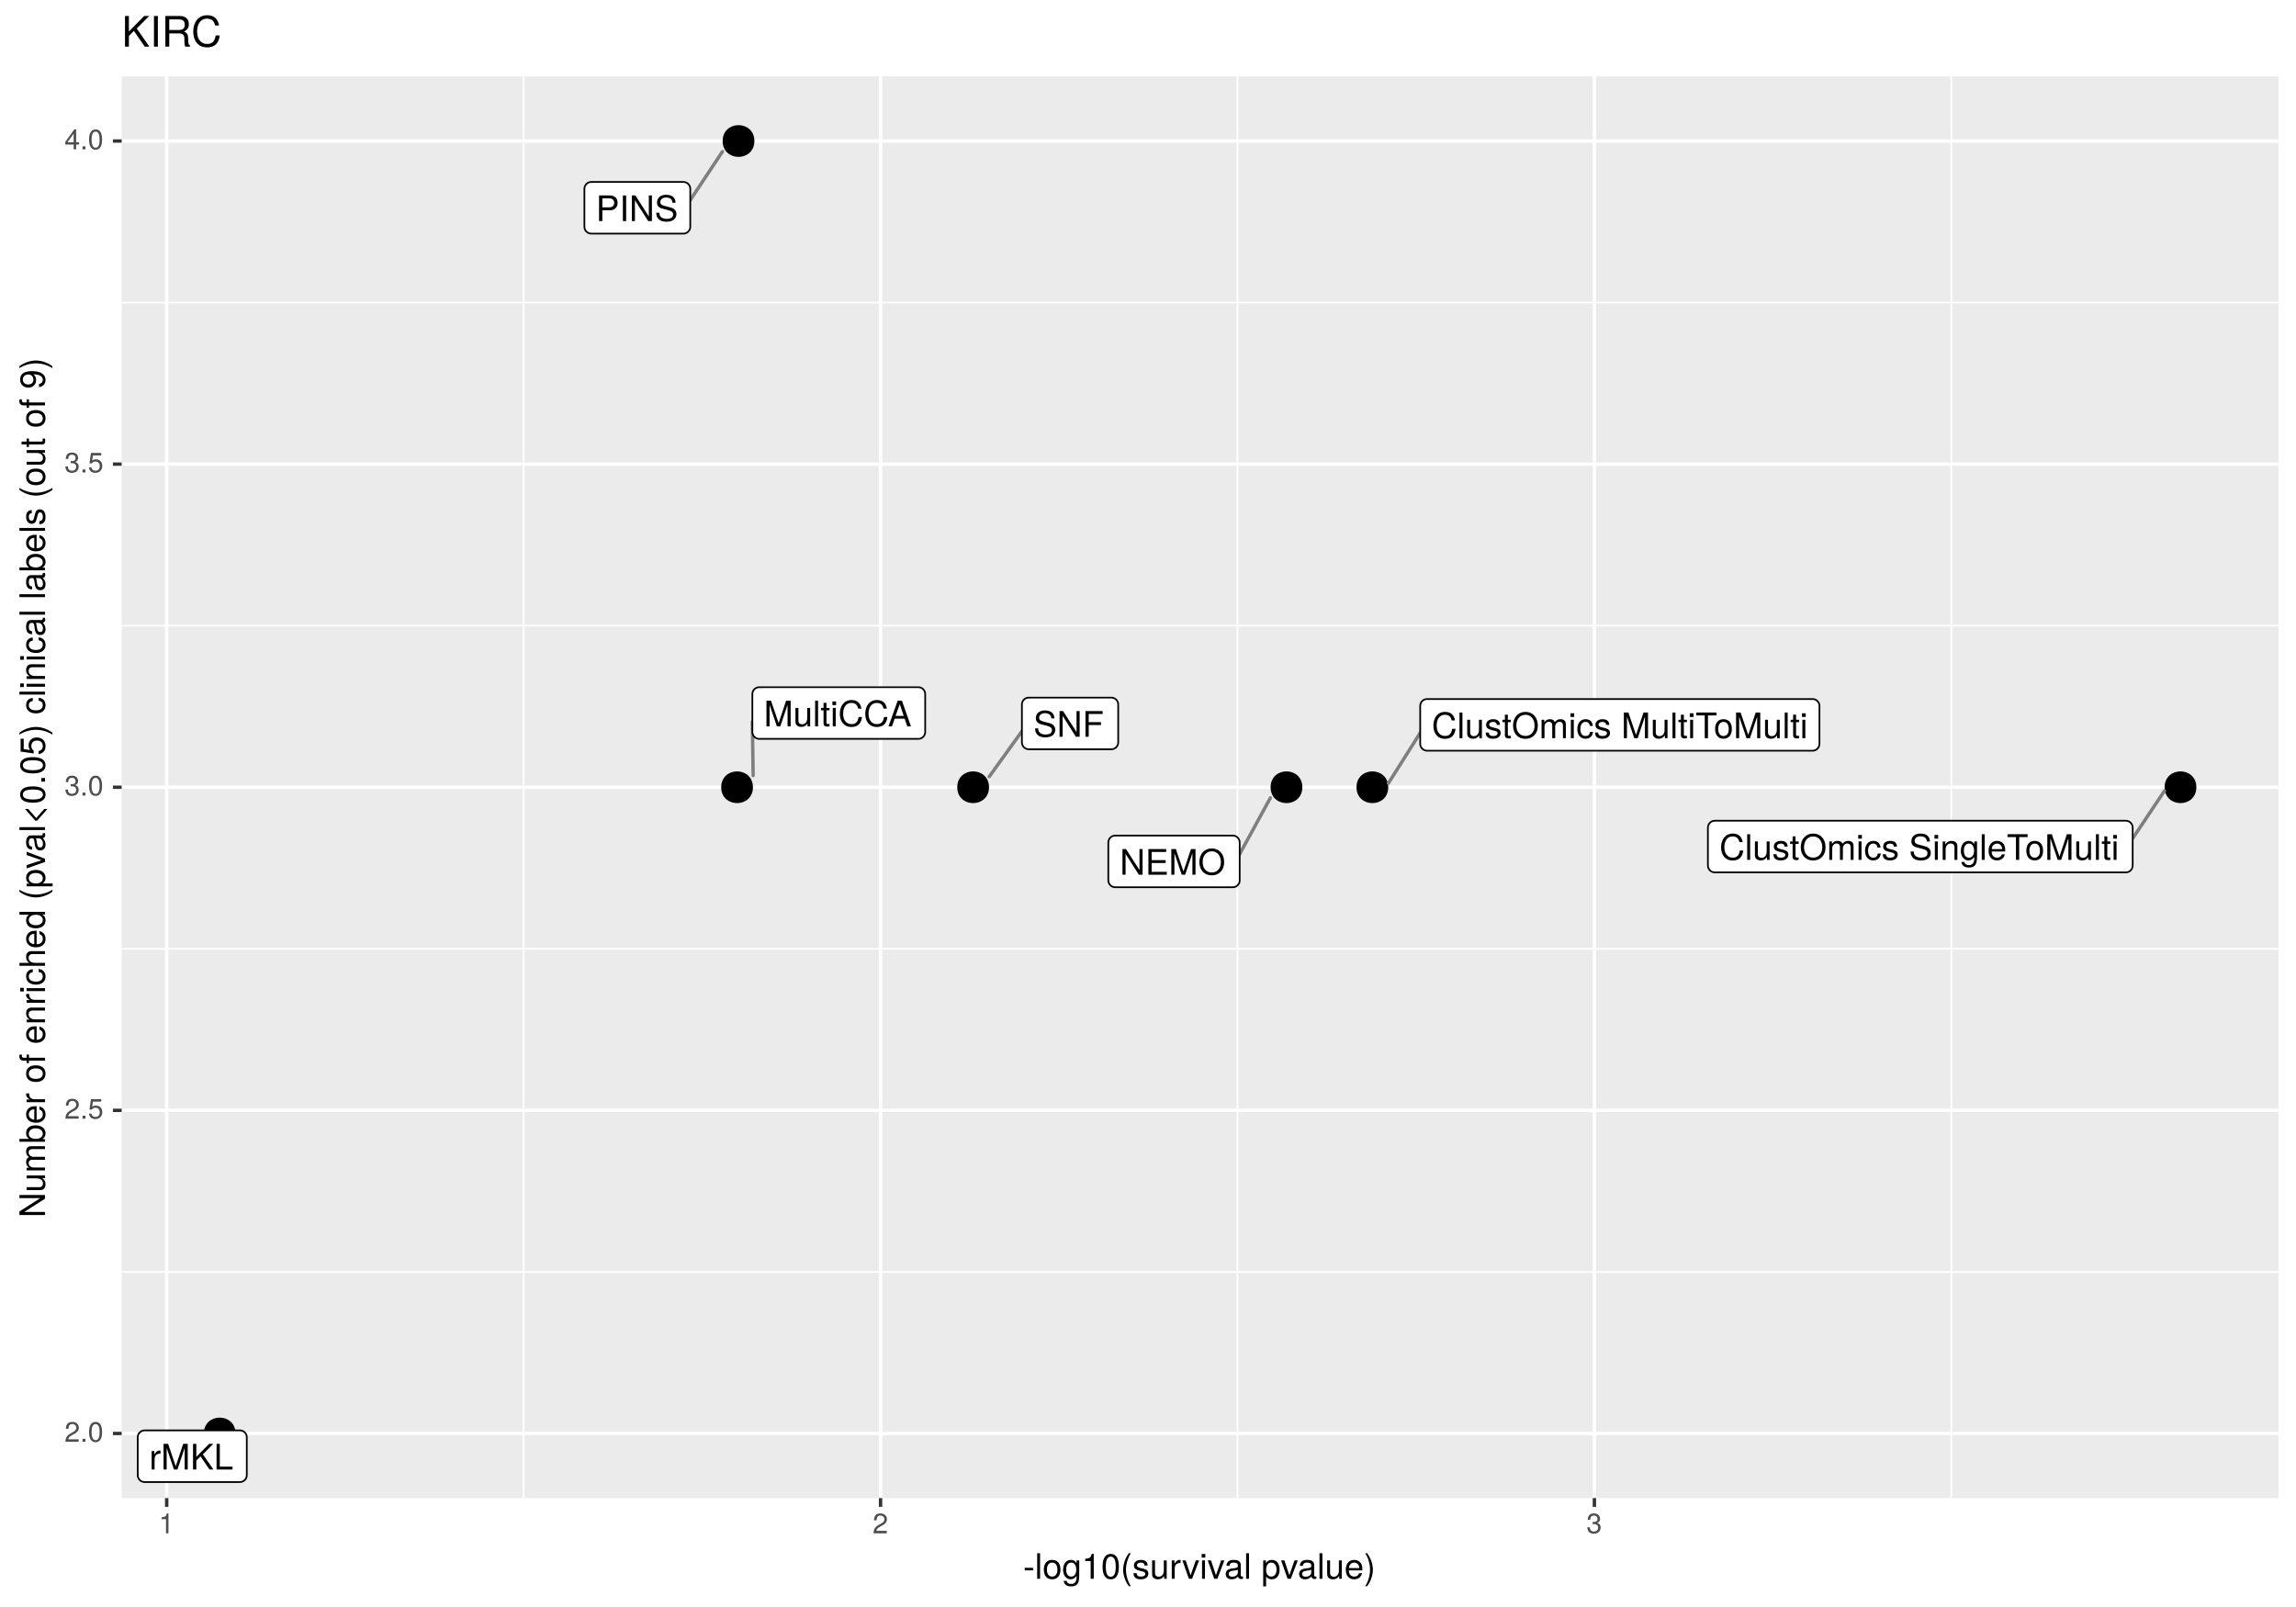 <?xml version="1.0" encoding="UTF-8"?>
<svg xmlns="http://www.w3.org/2000/svg" xmlns:xlink="http://www.w3.org/1999/xlink" width="720pt" height="504pt" viewBox="0 0 720 504" version="1.1">
<defs>
<g>
<symbol overflow="visible" id="glyph0-0">
<path style="stroke:none;" d=""/>
</symbol>
<symbol overflow="visible" id="glyph0-1">
<path style="stroke:none;" d="M 6.812 -5.688 C 6.812 -7.203 5.922 -8.047 4.328 -8.047 L 1 -8.047 L 1 0 L 2.031 0 L 2.031 -3.406 L 4.562 -3.406 C 5.891 -3.406 6.812 -4.359 6.812 -5.688 Z M 5.75 -5.734 C 5.75 -4.844 5.156 -4.312 4.172 -4.312 L 2.031 -4.312 L 2.031 -7.141 L 4.172 -7.141 C 5.156 -7.141 5.75 -6.609 5.75 -5.734 Z M 5.75 -5.734 "/>
</symbol>
<symbol overflow="visible" id="glyph0-2">
<path style="stroke:none;" d="M 2.125 0 L 2.125 -8.047 L 1.109 -8.047 L 1.109 0 Z M 2.125 0 "/>
</symbol>
<symbol overflow="visible" id="glyph0-3">
<path style="stroke:none;" d="M 7.141 0 L 7.141 -8.047 L 6.172 -8.047 L 6.172 -1.469 L 1.953 -8.047 L 0.844 -8.047 L 0.844 0 L 1.812 0 L 1.812 -6.531 L 5.969 0 Z M 7.141 0 "/>
</symbol>
<symbol overflow="visible" id="glyph0-4">
<path style="stroke:none;" d="M 6.859 -2.203 C 6.859 -3.203 6.234 -3.938 5.141 -4.234 L 3.125 -4.766 C 2.156 -5.031 1.797 -5.344 1.797 -5.969 C 1.797 -6.781 2.516 -7.391 3.594 -7.391 C 4.875 -7.391 5.609 -6.812 5.609 -5.75 L 6.578 -5.75 C 6.578 -7.328 5.484 -8.25 3.641 -8.25 C 1.859 -8.25 0.766 -7.281 0.766 -5.828 C 0.766 -4.844 1.297 -4.219 2.359 -3.938 L 4.359 -3.406 C 5.375 -3.141 5.828 -2.734 5.828 -2.109 C 5.828 -1.219 5.172 -0.703 3.781 -0.703 C 2.25 -0.703 1.5 -1.469 1.5 -2.625 L 0.531 -2.625 C 0.531 -0.719 1.812 0.203 3.719 0.203 C 5.75 0.203 6.859 -0.766 6.859 -2.203 Z M 6.859 -2.203 "/>
</symbol>
<symbol overflow="visible" id="glyph0-5">
<path style="stroke:none;" d="M 6.391 -7.141 L 6.391 -8.047 L 1 -8.047 L 1 0 L 2.016 0 L 2.016 -3.672 L 5.859 -3.672 L 5.859 -4.578 L 2.016 -4.578 L 2.016 -7.141 Z M 6.391 -7.141 "/>
</symbol>
<symbol overflow="visible" id="glyph0-6">
<path style="stroke:none;" d="M 3.547 -4.984 L 3.547 -5.922 C 3.391 -5.938 3.312 -5.953 3.188 -5.953 C 2.594 -5.953 2.141 -5.594 1.609 -4.734 L 1.609 -5.781 L 0.766 -5.781 L 0.766 0 L 1.688 0 L 1.688 -3 C 1.688 -4.312 2.125 -4.953 3.547 -4.984 Z M 3.547 -4.984 "/>
</symbol>
<symbol overflow="visible" id="glyph0-7">
<path style="stroke:none;" d="M 8.406 0 L 8.406 -8.047 L 6.984 -8.047 L 4.641 -1.031 L 2.25 -8.047 L 0.828 -8.047 L 0.828 0 L 1.797 0 L 1.797 -6.75 L 4.094 0 L 5.172 0 L 7.438 -6.75 L 7.438 0 Z M 8.406 0 "/>
</symbol>
<symbol overflow="visible" id="glyph0-8">
<path style="stroke:none;" d="M 7.266 0 L 3.953 -4.766 L 7.234 -8.047 L 5.906 -8.047 L 1.906 -3.984 L 1.906 -8.047 L 0.875 -8.047 L 0.875 0 L 1.906 0 L 1.906 -2.812 L 3.219 -4.125 L 6.047 0 Z M 7.266 0 "/>
</symbol>
<symbol overflow="visible" id="glyph0-9">
<path style="stroke:none;" d="M 5.891 0 L 5.891 -0.906 L 1.906 -0.906 L 1.906 -8.047 L 0.891 -8.047 L 0.891 0 Z M 5.891 0 "/>
</symbol>
<symbol overflow="visible" id="glyph0-10">
<path style="stroke:none;" d="M 5.328 0 L 5.328 -5.781 L 4.406 -5.781 L 4.406 -2.594 C 4.406 -1.406 3.797 -0.641 2.828 -0.641 C 2.094 -0.641 1.641 -1.078 1.641 -1.781 L 1.641 -5.781 L 0.719 -5.781 L 0.719 -1.406 C 0.719 -0.453 1.438 0.172 2.562 0.172 C 3.406 0.172 3.953 -0.125 4.5 -0.891 L 4.5 0 Z M 5.328 0 "/>
</symbol>
<symbol overflow="visible" id="glyph0-11">
<path style="stroke:none;" d="M 1.672 0 L 1.672 -8.047 L 0.75 -8.047 L 0.75 0 Z M 1.672 0 "/>
</symbol>
<symbol overflow="visible" id="glyph0-12">
<path style="stroke:none;" d="M 2.812 0 L 2.812 -0.766 C 2.688 -0.734 2.547 -0.734 2.359 -0.734 C 1.969 -0.734 1.859 -0.844 1.859 -1.25 L 1.859 -5.031 L 2.812 -5.031 L 2.812 -5.781 L 1.859 -5.781 L 1.859 -7.375 L 0.938 -7.375 L 0.938 -5.781 L 0.156 -5.781 L 0.156 -5.031 L 0.938 -5.031 L 0.938 -0.844 C 0.938 -0.25 1.344 0.078 2.062 0.078 C 2.281 0.078 2.5 0.062 2.812 0 Z M 2.812 0 "/>
</symbol>
<symbol overflow="visible" id="glyph0-13">
<path style="stroke:none;" d="M 1.688 0 L 1.688 -5.781 L 0.766 -5.781 L 0.766 0 Z M 1.812 -6.656 L 1.812 -7.812 L 0.656 -7.812 L 0.656 -6.656 Z M 1.812 -6.656 "/>
</symbol>
<symbol overflow="visible" id="glyph0-14">
<path style="stroke:none;" d="M 7.484 -2.938 L 6.422 -2.938 C 6.172 -1.406 5.531 -0.703 4.172 -0.703 C 2.578 -0.703 1.562 -1.938 1.562 -3.938 C 1.562 -6.016 2.531 -7.344 4.094 -7.344 C 5.344 -7.344 6.016 -6.781 6.266 -5.562 L 7.312 -5.562 C 7 -7.328 5.969 -8.25 4.203 -8.25 C 1.766 -8.25 0.531 -6.281 0.531 -3.938 C 0.531 -1.578 1.797 0.203 4.172 0.203 C 6.125 0.203 7.234 -0.844 7.484 -2.938 Z M 7.484 -2.938 "/>
</symbol>
<symbol overflow="visible" id="glyph0-15">
<path style="stroke:none;" d="M 7.219 0 L 4.391 -8.047 L 3.062 -8.047 L 0.188 0 L 1.281 0 L 2.125 -2.422 L 5.234 -2.422 L 6.062 0 Z M 4.953 -3.281 L 2.391 -3.281 L 3.719 -6.953 Z M 4.953 -3.281 "/>
</symbol>
<symbol overflow="visible" id="glyph0-16">
<path style="stroke:none;" d="M 6.766 0 L 6.766 -0.906 L 2.016 -0.906 L 2.016 -3.672 L 6.406 -3.672 L 6.406 -4.578 L 2.016 -4.578 L 2.016 -7.141 L 6.578 -7.141 L 6.578 -8.047 L 1 -8.047 L 1 0 Z M 6.766 0 "/>
</symbol>
<symbol overflow="visible" id="glyph0-17">
<path style="stroke:none;" d="M 8.203 -3.906 C 8.203 -6.5 6.656 -8.25 4.297 -8.25 C 1.984 -8.25 0.422 -6.484 0.422 -3.969 C 0.422 -1.453 1.984 0.203 4.312 0.203 C 6.672 0.203 8.203 -1.531 8.203 -3.906 Z M 7.172 -3.922 C 7.172 -1.984 6.016 -0.703 4.312 -0.703 C 2.594 -0.703 1.453 -1.984 1.453 -3.969 C 1.453 -5.953 2.594 -7.344 4.297 -7.344 C 6.047 -7.344 7.172 -5.953 7.172 -3.922 Z M 7.172 -3.922 "/>
</symbol>
<symbol overflow="visible" id="glyph0-18">
<path style="stroke:none;" d="M 5.078 -1.625 C 5.078 -2.484 4.578 -2.922 3.438 -3.188 L 2.547 -3.406 C 1.797 -3.578 1.484 -3.828 1.484 -4.234 C 1.484 -4.766 1.953 -5.109 2.703 -5.109 C 3.453 -5.109 3.844 -4.781 3.859 -4.172 L 4.844 -4.172 C 4.828 -5.312 4.078 -5.953 2.734 -5.953 C 1.391 -5.953 0.516 -5.266 0.516 -4.188 C 0.516 -3.281 0.984 -2.844 2.359 -2.516 L 3.219 -2.312 C 3.859 -2.156 4.109 -1.969 4.109 -1.547 C 4.109 -1 3.562 -0.688 2.766 -0.688 C 1.938 -0.688 1.469 -0.891 1.344 -1.766 L 0.375 -1.766 C 0.422 -0.438 1.172 0.172 2.688 0.172 C 4.141 0.172 5.078 -0.516 5.078 -1.625 Z M 5.078 -1.625 "/>
</symbol>
<symbol overflow="visible" id="glyph0-19">
<path style="stroke:none;" d="M 8.391 0 L 8.391 -4.344 C 8.391 -5.375 7.828 -5.953 6.734 -5.953 C 5.969 -5.953 5.5 -5.719 4.953 -5.078 C 4.625 -5.688 4.156 -5.953 3.406 -5.953 C 2.625 -5.953 2.125 -5.672 1.625 -4.969 L 1.625 -5.781 L 0.781 -5.781 L 0.781 0 L 1.703 0 L 1.703 -3.641 C 1.703 -4.469 2.312 -5.141 3.062 -5.141 C 3.75 -5.141 4.125 -4.734 4.125 -3.984 L 4.125 0 L 5.047 0 L 5.047 -3.641 C 5.047 -4.469 5.672 -5.141 6.422 -5.141 C 7.094 -5.141 7.484 -4.719 7.484 -3.984 L 7.484 0 Z M 8.391 0 "/>
</symbol>
<symbol overflow="visible" id="glyph0-20">
<path style="stroke:none;" d="M 5.266 -1.984 L 4.344 -1.984 C 4.188 -1.062 3.719 -0.688 2.922 -0.688 C 1.906 -0.688 1.297 -1.469 1.297 -2.844 C 1.297 -4.281 1.906 -5.109 2.906 -5.109 C 3.672 -5.109 4.172 -4.656 4.281 -3.844 L 5.203 -3.844 C 5.094 -5.266 4.203 -5.953 2.922 -5.953 C 1.359 -5.953 0.344 -4.766 0.344 -2.844 C 0.344 -0.969 1.344 0.172 2.906 0.172 C 4.281 0.172 5.156 -0.656 5.266 -1.984 Z M 5.266 -1.984 "/>
</symbol>
<symbol overflow="visible" id="glyph0-21">
<path style="stroke:none;" d=""/>
</symbol>
<symbol overflow="visible" id="glyph0-22">
<path style="stroke:none;" d="M 6.547 -7.141 L 6.547 -8.047 L 0.234 -8.047 L 0.234 -7.141 L 2.891 -7.141 L 2.891 0 L 3.906 0 L 3.906 -7.141 Z M 6.547 -7.141 "/>
</symbol>
<symbol overflow="visible" id="glyph0-23">
<path style="stroke:none;" d="M 5.641 -2.844 C 5.641 -4.844 4.672 -5.953 3 -5.953 C 1.375 -5.953 0.391 -4.844 0.391 -2.891 C 0.391 -0.953 1.375 0.172 3.016 0.172 C 4.641 0.172 5.641 -0.953 5.641 -2.844 Z M 4.672 -2.859 C 4.672 -1.5 4.031 -0.688 3.016 -0.688 C 1.984 -0.688 1.359 -1.484 1.359 -2.891 C 1.359 -4.281 1.984 -5.109 3.016 -5.109 C 4.047 -5.109 4.672 -4.297 4.672 -2.859 Z M 4.672 -2.859 "/>
</symbol>
<symbol overflow="visible" id="glyph0-24">
<path style="stroke:none;" d="M 5.375 0 L 5.375 -4.375 C 5.375 -5.328 4.656 -5.953 3.547 -5.953 C 2.688 -5.953 2.125 -5.625 1.625 -4.812 L 1.625 -5.781 L 0.766 -5.781 L 0.766 0 L 1.688 0 L 1.688 -3.188 C 1.688 -4.375 2.328 -5.141 3.266 -5.141 C 4 -5.141 4.469 -4.703 4.469 -4.016 L 4.469 0 Z M 5.375 0 "/>
</symbol>
<symbol overflow="visible" id="glyph0-25">
<path style="stroke:none;" d="M 5.406 -0.953 L 5.406 -5.781 L 4.547 -5.781 L 4.547 -4.953 C 4.094 -5.641 3.531 -5.953 2.781 -5.953 C 1.312 -5.953 0.328 -4.719 0.328 -2.844 C 0.328 -1.016 1.344 0.172 2.703 0.172 C 3.438 0.172 3.938 -0.141 4.547 -0.875 L 4.547 -0.484 C 4.547 1.047 3.922 1.641 2.844 1.641 C 2.125 1.641 1.562 1.375 1.453 0.656 L 0.516 0.656 C 0.609 1.75 1.453 2.406 2.812 2.406 C 4.625 2.406 5.406 1.609 5.406 -0.953 Z M 4.469 -2.859 C 4.469 -1.484 3.859 -0.688 2.891 -0.688 C 1.891 -0.688 1.281 -1.484 1.281 -2.891 C 1.281 -4.281 1.906 -5.109 2.891 -5.109 C 3.875 -5.109 4.469 -4.266 4.469 -2.859 Z M 4.469 -2.859 "/>
</symbol>
<symbol overflow="visible" id="glyph0-26">
<path style="stroke:none;" d="M 5.672 -2.625 C 5.672 -3.469 5.594 -4 5.438 -4.438 C 5.062 -5.375 4.172 -5.953 3.094 -5.953 C 1.484 -5.953 0.438 -4.766 0.438 -2.859 C 0.438 -0.969 1.453 0.172 3.078 0.172 C 4.391 0.172 5.312 -0.578 5.547 -1.75 L 4.625 -1.75 C 4.359 -1 3.844 -0.688 3.109 -0.688 C 2.141 -0.688 1.422 -1.297 1.406 -2.625 Z M 4.688 -3.453 C 4.688 -3.453 4.688 -3.406 4.672 -3.375 L 1.422 -3.375 C 1.5 -4.406 2.156 -5.109 3.078 -5.109 C 3.984 -5.109 4.688 -4.359 4.688 -3.453 Z M 4.688 -3.453 "/>
</symbol>
<symbol overflow="visible" id="glyph1-0">
<path style="stroke:none;" d=""/>
</symbol>
<symbol overflow="visible" id="glyph1-1">
<path style="stroke:none;" d="M 4.5 -4.406 C 4.5 -5.469 3.672 -6.234 2.5 -6.234 C 1.219 -6.234 0.484 -5.594 0.438 -4.078 L 1.219 -4.078 C 1.281 -5.125 1.703 -5.562 2.469 -5.562 C 3.172 -5.562 3.703 -5.062 3.703 -4.391 C 3.703 -3.891 3.406 -3.469 2.859 -3.156 L 2.047 -2.703 C 0.75 -1.969 0.375 -1.375 0.297 0 L 4.453 0 L 4.453 -0.766 L 1.172 -0.766 C 1.25 -1.281 1.531 -1.594 2.297 -2.047 L 3.172 -2.531 C 4.047 -2.984 4.5 -3.641 4.5 -4.406 Z M 4.5 -4.406 "/>
</symbol>
<symbol overflow="visible" id="glyph1-2">
<path style="stroke:none;" d="M 1.688 0 L 1.688 -0.922 L 0.766 -0.922 L 0.766 0 Z M 1.688 0 "/>
</symbol>
<symbol overflow="visible" id="glyph1-3">
<path style="stroke:none;" d="M 4.453 -3 C 4.453 -5.156 3.781 -6.234 2.422 -6.234 C 1.078 -6.234 0.375 -5.141 0.375 -3.047 C 0.375 -0.953 1.078 0.125 2.422 0.125 C 3.734 0.125 4.453 -0.953 4.453 -3 Z M 3.672 -3.062 C 3.672 -1.297 3.266 -0.516 2.406 -0.516 C 1.578 -0.516 1.172 -1.344 1.172 -3.047 C 1.172 -4.75 1.578 -5.547 2.422 -5.547 C 3.25 -5.547 3.672 -4.734 3.672 -3.062 Z M 3.672 -3.062 "/>
</symbol>
<symbol overflow="visible" id="glyph1-4">
<path style="stroke:none;" d="M 4.516 -2.062 C 4.516 -3.297 3.688 -4.109 2.5 -4.109 C 2.062 -4.109 1.703 -4 1.344 -3.734 L 1.594 -5.344 L 4.188 -5.344 L 4.188 -6.109 L 0.969 -6.109 L 0.5 -2.844 L 1.219 -2.844 C 1.578 -3.266 1.875 -3.422 2.359 -3.422 C 3.188 -3.422 3.719 -2.891 3.719 -1.969 C 3.719 -1.062 3.203 -0.547 2.359 -0.547 C 1.688 -0.547 1.266 -0.891 1.078 -1.594 L 0.312 -1.594 C 0.562 -0.359 1.266 0.125 2.375 0.125 C 3.641 0.125 4.516 -0.75 4.516 -2.062 Z M 4.516 -2.062 "/>
</symbol>
<symbol overflow="visible" id="glyph1-5">
<path style="stroke:none;" d="M 4.453 -1.812 C 4.453 -2.562 4.141 -3.016 3.391 -3.266 C 3.969 -3.5 4.266 -3.891 4.266 -4.516 C 4.266 -5.594 3.547 -6.234 2.359 -6.234 C 1.109 -6.234 0.438 -5.547 0.406 -4.219 L 1.188 -4.219 C 1.203 -5.141 1.578 -5.562 2.375 -5.562 C 3.062 -5.562 3.469 -5.156 3.469 -4.5 C 3.469 -3.828 3.188 -3.547 1.938 -3.547 L 1.938 -2.906 L 2.359 -2.906 C 3.219 -2.906 3.656 -2.5 3.656 -1.797 C 3.656 -1.016 3.172 -0.547 2.359 -0.547 C 1.516 -0.547 1.109 -0.969 1.062 -1.875 L 0.281 -1.875 C 0.375 -0.5 1.062 0.125 2.344 0.125 C 3.625 0.125 4.453 -0.641 4.453 -1.812 Z M 4.453 -1.812 "/>
</symbol>
<symbol overflow="visible" id="glyph1-6">
<path style="stroke:none;" d="M 4.578 -1.5 L 4.578 -2.188 L 3.656 -2.188 L 3.656 -6.234 L 3.078 -6.234 L 0.25 -2.312 L 0.25 -1.5 L 2.875 -1.5 L 2.875 0 L 3.656 0 L 3.656 -1.5 Z M 2.875 -2.188 L 0.922 -2.188 L 2.875 -4.922 Z M 2.875 -2.188 "/>
</symbol>
<symbol overflow="visible" id="glyph1-7">
<path style="stroke:none;" d="M 3.047 0 L 3.047 -6.234 L 2.547 -6.234 C 2.266 -5.281 2.094 -5.141 0.891 -5 L 0.891 -4.438 L 2.281 -4.438 L 2.281 0 Z M 3.047 0 "/>
</symbol>
<symbol overflow="visible" id="glyph2-0">
<path style="stroke:none;" d=""/>
</symbol>
<symbol overflow="visible" id="glyph2-1">
<path style="stroke:none;" d="M 3.125 -2.641 L 3.125 -3.438 L 0.5 -3.438 L 0.5 -2.641 Z M 3.125 -2.641 "/>
</symbol>
<symbol overflow="visible" id="glyph2-2">
<path style="stroke:none;" d="M 1.656 0 L 1.656 -8.016 L 0.75 -8.016 L 0.75 0 Z M 1.656 0 "/>
</symbol>
<symbol overflow="visible" id="glyph2-3">
<path style="stroke:none;" d="M 5.609 -2.844 C 5.609 -4.828 4.656 -5.922 2.984 -5.922 C 1.375 -5.922 0.391 -4.812 0.391 -2.875 C 0.391 -0.953 1.359 0.172 3 0.172 C 4.625 0.172 5.609 -0.953 5.609 -2.844 Z M 4.656 -2.844 C 4.656 -1.5 4.016 -0.688 3 -0.688 C 1.984 -0.688 1.359 -1.484 1.359 -2.875 C 1.359 -4.266 1.984 -5.078 3 -5.078 C 4.031 -5.078 4.656 -4.281 4.656 -2.844 Z M 4.656 -2.844 "/>
</symbol>
<symbol overflow="visible" id="glyph2-4">
<path style="stroke:none;" d="M 5.375 -0.953 L 5.375 -5.766 L 4.531 -5.766 L 4.531 -4.922 C 4.062 -5.609 3.516 -5.922 2.766 -5.922 C 1.312 -5.922 0.312 -4.703 0.312 -2.828 C 0.312 -1.016 1.344 0.172 2.688 0.172 C 3.422 0.172 3.922 -0.141 4.531 -0.875 L 4.531 -0.484 C 4.531 1.047 3.906 1.625 2.844 1.625 C 2.109 1.625 1.547 1.359 1.438 0.656 L 0.5 0.656 C 0.609 1.75 1.453 2.391 2.812 2.391 C 4.609 2.391 5.375 1.594 5.375 -0.953 Z M 4.438 -2.844 C 4.438 -1.469 3.844 -0.688 2.875 -0.688 C 1.875 -0.688 1.281 -1.484 1.281 -2.875 C 1.281 -4.266 1.891 -5.078 2.875 -5.078 C 3.859 -5.078 4.438 -4.25 4.438 -2.844 Z M 4.438 -2.844 "/>
</symbol>
<symbol overflow="visible" id="glyph2-5">
<path style="stroke:none;" d="M 3.812 0 L 3.812 -7.797 L 3.172 -7.797 C 2.844 -6.594 2.625 -6.438 1.125 -6.25 L 1.125 -5.562 L 2.844 -5.562 L 2.844 0 Z M 3.812 0 "/>
</symbol>
<symbol overflow="visible" id="glyph2-6">
<path style="stroke:none;" d="M 5.578 -3.75 C 5.578 -6.453 4.719 -7.797 3.031 -7.797 C 1.344 -7.797 0.469 -6.438 0.469 -3.812 C 0.469 -1.188 1.359 0.172 3.031 0.172 C 4.672 0.172 5.578 -1.188 5.578 -3.75 Z M 4.594 -3.844 C 4.594 -1.625 4.078 -0.641 3 -0.641 C 1.984 -0.641 1.469 -1.672 1.469 -3.812 C 1.469 -5.938 1.984 -6.938 3.031 -6.938 C 4.062 -6.938 4.594 -5.922 4.594 -3.844 Z M 4.594 -3.844 "/>
</symbol>
<symbol overflow="visible" id="glyph2-7">
<path style="stroke:none;" d="M 3.203 2.328 C 2.234 0.766 1.688 -1.094 1.688 -2.844 C 1.688 -4.594 2.234 -6.453 3.203 -8.016 L 2.594 -8.016 C 1.5 -6.578 0.797 -4.578 0.797 -2.844 C 0.797 -1.109 1.5 0.891 2.594 2.328 Z M 3.203 2.328 "/>
</symbol>
<symbol overflow="visible" id="glyph2-8">
<path style="stroke:none;" d="M 5.047 -1.609 C 5.047 -2.469 4.562 -2.906 3.422 -3.172 L 2.547 -3.391 C 1.797 -3.562 1.469 -3.812 1.469 -4.219 C 1.469 -4.734 1.953 -5.078 2.688 -5.078 C 3.438 -5.078 3.828 -4.766 3.844 -4.156 L 4.812 -4.156 C 4.812 -5.297 4.062 -5.922 2.734 -5.922 C 1.391 -5.922 0.516 -5.234 0.516 -4.172 C 0.516 -3.266 0.984 -2.844 2.344 -2.516 L 3.203 -2.297 C 3.844 -2.141 4.094 -1.953 4.094 -1.547 C 4.094 -1 3.547 -0.688 2.75 -0.688 C 1.922 -0.688 1.469 -0.875 1.344 -1.766 L 0.375 -1.766 C 0.422 -0.422 1.172 0.172 2.672 0.172 C 4.125 0.172 5.047 -0.5 5.047 -1.609 Z M 5.047 -1.609 "/>
</symbol>
<symbol overflow="visible" id="glyph2-9">
<path style="stroke:none;" d="M 5.297 0 L 5.297 -5.766 L 4.391 -5.766 L 4.391 -2.578 C 4.391 -1.406 3.766 -0.641 2.812 -0.641 C 2.094 -0.641 1.625 -1.078 1.625 -1.766 L 1.625 -5.766 L 0.719 -5.766 L 0.719 -1.406 C 0.719 -0.453 1.438 0.172 2.547 0.172 C 3.406 0.172 3.938 -0.125 4.484 -0.891 L 4.484 0 Z M 5.297 0 "/>
</symbol>
<symbol overflow="visible" id="glyph2-10">
<path style="stroke:none;" d="M 3.531 -4.969 L 3.531 -5.891 C 3.375 -5.922 3.297 -5.922 3.172 -5.922 C 2.578 -5.922 2.141 -5.578 1.609 -4.719 L 1.609 -5.766 L 0.766 -5.766 L 0.766 0 L 1.688 0 L 1.688 -2.984 C 1.688 -4.297 2.109 -4.938 3.531 -4.969 Z M 3.531 -4.969 "/>
</symbol>
<symbol overflow="visible" id="glyph2-11">
<path style="stroke:none;" d="M 5.344 -5.766 L 4.312 -5.766 L 2.688 -1.094 L 1.141 -5.766 L 0.109 -5.766 L 2.141 0 L 3.141 0 Z M 5.344 -5.766 "/>
</symbol>
<symbol overflow="visible" id="glyph2-12">
<path style="stroke:none;" d="M 1.688 0 L 1.688 -5.766 L 0.766 -5.766 L 0.766 0 Z M 1.797 -6.641 L 1.797 -7.781 L 0.656 -7.781 L 0.656 -6.641 Z M 1.797 -6.641 "/>
</symbol>
<symbol overflow="visible" id="glyph2-13">
<path style="stroke:none;" d="M 5.891 -0.016 L 5.891 -0.719 C 5.781 -0.688 5.734 -0.688 5.688 -0.688 C 5.375 -0.688 5.188 -0.859 5.188 -1.141 L 5.188 -4.359 C 5.188 -5.375 4.438 -5.922 3.031 -5.922 C 1.625 -5.922 0.766 -5.391 0.719 -4.062 L 1.641 -4.062 C 1.719 -4.766 2.141 -5.078 2.984 -5.078 C 3.812 -5.078 4.281 -4.781 4.281 -4.219 L 4.281 -3.984 C 4.281 -3.594 4.047 -3.438 3.328 -3.344 C 2.031 -3.172 1.828 -3.141 1.469 -2.984 C 0.797 -2.719 0.469 -2.203 0.469 -1.5 C 0.469 -0.453 1.188 0.172 2.359 0.172 C 3.094 0.172 3.812 -0.141 4.312 -0.688 C 4.406 -0.234 4.812 0.078 5.266 0.078 C 5.438 0.078 5.594 0.062 5.891 -0.016 Z M 4.281 -1.984 C 4.281 -1.172 3.438 -0.641 2.547 -0.641 C 1.844 -0.641 1.422 -0.891 1.422 -1.516 C 1.422 -2.125 1.828 -2.391 2.812 -2.531 C 3.766 -2.656 3.969 -2.703 4.281 -2.844 Z M 4.281 -1.984 "/>
</symbol>
<symbol overflow="visible" id="glyph2-14">
<path style="stroke:none;" d=""/>
</symbol>
<symbol overflow="visible" id="glyph2-15">
<path style="stroke:none;" d="M 5.75 -2.828 C 5.75 -4.766 4.812 -5.922 3.281 -5.922 C 2.5 -5.922 1.875 -5.578 1.438 -4.891 L 1.438 -5.766 L 0.609 -5.766 L 0.609 2.391 L 1.516 2.391 L 1.516 -0.688 C 2 -0.094 2.547 0.172 3.281 0.172 C 4.781 0.172 5.75 -0.984 5.75 -2.828 Z M 4.797 -2.844 C 4.797 -1.547 4.125 -0.688 3.125 -0.688 C 2.156 -0.688 1.516 -1.484 1.516 -2.844 C 1.516 -4.188 2.156 -5.078 3.125 -5.078 C 4.141 -5.078 4.797 -4.219 4.797 -2.844 Z M 4.797 -2.844 "/>
</symbol>
<symbol overflow="visible" id="glyph2-16">
<path style="stroke:none;" d="M 5.641 -2.625 C 5.641 -3.453 5.578 -3.984 5.406 -4.406 C 5.031 -5.359 4.156 -5.922 3.078 -5.922 C 1.469 -5.922 0.438 -4.734 0.438 -2.844 C 0.438 -0.953 1.438 0.172 3.062 0.172 C 4.375 0.172 5.297 -0.578 5.516 -1.75 L 4.594 -1.75 C 4.344 -0.984 3.828 -0.688 3.094 -0.688 C 2.141 -0.688 1.422 -1.297 1.391 -2.625 Z M 4.656 -3.438 C 4.656 -3.438 4.656 -3.391 4.656 -3.359 L 1.422 -3.359 C 1.5 -4.391 2.141 -5.078 3.062 -5.078 C 3.969 -5.078 4.656 -4.328 4.656 -3.438 Z M 4.656 -3.438 "/>
</symbol>
<symbol overflow="visible" id="glyph2-17">
<path style="stroke:none;" d="M 2.812 -2.844 C 2.812 -4.578 2.125 -6.578 1.016 -8.016 L 0.422 -8.016 C 1.391 -6.453 1.922 -4.594 1.922 -2.844 C 1.922 -1.094 1.391 0.766 0.422 2.328 L 1.016 2.328 C 2.125 0.891 2.812 -1.109 2.812 -2.844 Z M 2.812 -2.844 "/>
</symbol>
<symbol overflow="visible" id="glyph3-0">
<path style="stroke:none;" d=""/>
</symbol>
<symbol overflow="visible" id="glyph3-1">
<path style="stroke:none;" d="M 0 -7.109 L -8.016 -7.109 L -8.016 -6.141 L -1.469 -6.141 L -8.016 -1.953 L -8.016 -0.844 L 0 -0.844 L 0 -1.797 L -6.5 -1.797 L 0 -5.953 Z M 0 -7.109 "/>
</symbol>
<symbol overflow="visible" id="glyph3-2">
<path style="stroke:none;" d="M 0 -5.297 L -5.766 -5.297 L -5.766 -4.391 L -2.578 -4.391 C -1.406 -4.391 -0.641 -3.766 -0.641 -2.812 C -0.641 -2.094 -1.078 -1.625 -1.766 -1.625 L -5.766 -1.625 L -5.766 -0.719 L -1.406 -0.719 C -0.453 -0.719 0.172 -1.438 0.172 -2.547 C 0.172 -3.406 -0.125 -3.938 -0.891 -4.484 L 0 -4.484 Z M 0 -5.297 "/>
</symbol>
<symbol overflow="visible" id="glyph3-3">
<path style="stroke:none;" d="M 0 -8.359 L -4.328 -8.359 C -5.359 -8.359 -5.922 -7.781 -5.922 -6.703 C -5.922 -5.938 -5.703 -5.484 -5.047 -4.938 C -5.672 -4.594 -5.922 -4.141 -5.922 -3.391 C -5.922 -2.625 -5.641 -2.109 -4.953 -1.609 L -5.766 -1.609 L -5.766 -0.781 L 0 -0.781 L 0 -1.688 L -3.625 -1.688 C -4.453 -1.688 -5.125 -2.297 -5.125 -3.047 C -5.125 -3.734 -4.703 -4.109 -3.969 -4.109 L 0 -4.109 L 0 -5.031 L -3.625 -5.031 C -4.453 -5.031 -5.125 -5.641 -5.125 -6.391 C -5.125 -7.062 -4.703 -7.453 -3.969 -7.453 L 0 -7.453 Z M 0 -8.359 "/>
</symbol>
<symbol overflow="visible" id="glyph3-4">
<path style="stroke:none;" d="M -2.953 -5.75 C -4.812 -5.75 -5.922 -4.812 -5.922 -3.281 C -5.922 -2.5 -5.625 -1.938 -4.984 -1.5 L -8.016 -1.5 L -8.016 -0.594 L 0 -0.594 L 0 -1.422 L -0.828 -1.422 C -0.156 -1.859 0.172 -2.438 0.172 -3.25 C 0.172 -4.766 -1.078 -5.75 -2.953 -5.75 Z M -2.891 -4.797 C -1.578 -4.797 -0.688 -4.109 -0.688 -3.109 C -0.688 -2.141 -1.578 -1.5 -2.875 -1.5 C -4.234 -1.5 -5.109 -2.141 -5.078 -3.109 C -5.078 -4.141 -4.188 -4.797 -2.891 -4.797 Z M -2.891 -4.797 "/>
</symbol>
<symbol overflow="visible" id="glyph3-5">
<path style="stroke:none;" d="M -2.625 -5.641 C -3.453 -5.641 -3.984 -5.578 -4.406 -5.406 C -5.359 -5.031 -5.922 -4.156 -5.922 -3.078 C -5.922 -1.469 -4.734 -0.438 -2.844 -0.438 C -0.953 -0.438 0.172 -1.438 0.172 -3.062 C 0.172 -4.375 -0.578 -5.297 -1.75 -5.516 L -1.75 -4.594 C -0.984 -4.344 -0.688 -3.828 -0.688 -3.094 C -0.688 -2.141 -1.297 -1.422 -2.625 -1.391 Z M -3.438 -4.656 C -3.438 -4.656 -3.391 -4.656 -3.359 -4.656 L -3.359 -1.422 C -4.391 -1.5 -5.078 -2.141 -5.078 -3.062 C -5.078 -3.969 -4.328 -4.656 -3.438 -4.656 Z M -3.438 -4.656 "/>
</symbol>
<symbol overflow="visible" id="glyph3-6">
<path style="stroke:none;" d="M -4.969 -3.531 L -5.891 -3.531 C -5.922 -3.375 -5.922 -3.297 -5.922 -3.172 C -5.922 -2.578 -5.578 -2.141 -4.719 -1.609 L -5.766 -1.609 L -5.766 -0.766 L 0 -0.766 L 0 -1.688 L -2.984 -1.688 C -4.297 -1.688 -4.938 -2.109 -4.969 -3.531 Z M -4.969 -3.531 "/>
</symbol>
<symbol overflow="visible" id="glyph3-7">
<path style="stroke:none;" d=""/>
</symbol>
<symbol overflow="visible" id="glyph3-8">
<path style="stroke:none;" d="M -2.844 -5.609 C -4.828 -5.609 -5.922 -4.656 -5.922 -2.984 C -5.922 -1.375 -4.812 -0.391 -2.875 -0.391 C -0.953 -0.391 0.172 -1.359 0.172 -3 C 0.172 -4.625 -0.953 -5.609 -2.844 -5.609 Z M -2.844 -4.656 C -1.5 -4.656 -0.688 -4.016 -0.688 -3 C -0.688 -1.984 -1.484 -1.359 -2.875 -1.359 C -4.266 -1.359 -5.078 -1.984 -5.078 -3 C -5.078 -4.031 -4.281 -4.656 -2.844 -4.656 Z M -2.844 -4.656 "/>
</symbol>
<symbol overflow="visible" id="glyph3-9">
<path style="stroke:none;" d="M -5.016 -2.844 L -5.766 -2.844 L -5.766 -1.875 L -6.672 -1.875 C -7.047 -1.875 -7.25 -2.094 -7.25 -2.516 C -7.25 -2.594 -7.25 -2.625 -7.234 -2.844 L -8 -2.844 C -8.047 -2.625 -8.047 -2.516 -8.047 -2.328 C -8.047 -1.469 -7.562 -0.969 -6.75 -0.969 L -5.766 -0.969 L -5.766 -0.203 L -5.016 -0.203 L -5.016 -0.969 L 0 -0.969 L 0 -1.875 L -5.016 -1.875 Z M -5.016 -2.844 "/>
</symbol>
<symbol overflow="visible" id="glyph3-10">
<path style="stroke:none;" d="M 0 -5.359 L -4.359 -5.359 C -5.312 -5.359 -5.922 -4.641 -5.922 -3.531 C -5.922 -2.672 -5.594 -2.125 -4.797 -1.609 L -5.766 -1.609 L -5.766 -0.766 L 0 -0.766 L 0 -1.688 L -3.172 -1.688 C -4.359 -1.688 -5.125 -2.328 -5.125 -3.25 C -5.125 -3.984 -4.688 -4.438 -4 -4.438 L 0 -4.438 Z M 0 -5.359 "/>
</symbol>
<symbol overflow="visible" id="glyph3-11">
<path style="stroke:none;" d="M 0 -1.688 L -5.766 -1.688 L -5.766 -0.766 L 0 -0.766 Z M -6.641 -1.797 L -7.781 -1.797 L -7.781 -0.656 L -6.641 -0.656 Z M -6.641 -1.797 "/>
</symbol>
<symbol overflow="visible" id="glyph3-12">
<path style="stroke:none;" d="M -1.984 -5.25 L -1.984 -4.328 C -1.062 -4.172 -0.688 -3.703 -0.688 -2.922 C -0.688 -1.906 -1.469 -1.297 -2.828 -1.297 C -4.266 -1.297 -5.078 -1.891 -5.078 -2.891 C -5.078 -3.656 -4.625 -4.141 -3.828 -4.25 L -3.828 -5.188 C -5.234 -5.078 -5.922 -4.188 -5.922 -2.906 C -5.922 -1.359 -4.734 -0.344 -2.828 -0.344 C -0.969 -0.344 0.172 -1.328 0.172 -2.891 C 0.172 -4.266 -0.656 -5.141 -1.984 -5.25 Z M -1.984 -5.25 "/>
</symbol>
<symbol overflow="visible" id="glyph3-13">
<path style="stroke:none;" d="M 0 -5.344 L -4.359 -5.344 C -5.328 -5.344 -5.922 -4.656 -5.922 -3.531 C -5.922 -2.719 -5.672 -2.219 -4.969 -1.688 L -8.016 -1.688 L -8.016 -0.766 L 0 -0.766 L 0 -1.688 L -3.172 -1.688 C -4.359 -1.688 -5.125 -2.297 -5.125 -3.25 C -5.125 -3.891 -4.75 -4.438 -4 -4.438 L 0 -4.438 Z M 0 -5.344 "/>
</symbol>
<symbol overflow="visible" id="glyph3-14">
<path style="stroke:none;" d="M 0 -5.438 L -8.016 -5.438 L -8.016 -4.531 L -5.031 -4.531 C -5.625 -4.141 -5.922 -3.531 -5.922 -2.766 C -5.922 -1.266 -4.781 -0.281 -2.938 -0.281 C -0.984 -0.281 0.172 -1.25 0.172 -2.797 C 0.172 -3.594 -0.125 -4.141 -0.844 -4.625 L 0 -4.625 Z M -2.859 -4.531 C -1.531 -4.531 -0.688 -3.891 -0.688 -2.922 C -0.688 -1.906 -1.547 -1.25 -2.875 -1.25 C -4.219 -1.25 -5.078 -1.906 -5.078 -2.922 C -5.078 -3.906 -4.188 -4.531 -2.859 -4.531 Z M -2.859 -4.531 "/>
</symbol>
<symbol overflow="visible" id="glyph3-15">
<path style="stroke:none;" d="M 2.328 -3.203 C 0.766 -2.234 -1.094 -1.688 -2.844 -1.688 C -4.594 -1.688 -6.453 -2.234 -8.016 -3.203 L -8.016 -2.594 C -6.578 -1.5 -4.578 -0.797 -2.844 -0.797 C -1.109 -0.797 0.891 -1.5 2.328 -2.594 Z M 2.328 -3.203 "/>
</symbol>
<symbol overflow="visible" id="glyph3-16">
<path style="stroke:none;" d="M -2.828 -5.75 C -4.766 -5.75 -5.922 -4.812 -5.922 -3.281 C -5.922 -2.5 -5.578 -1.875 -4.891 -1.438 L -5.766 -1.438 L -5.766 -0.609 L 2.391 -0.609 L 2.391 -1.516 L -0.688 -1.516 C -0.094 -2 0.172 -2.547 0.172 -3.281 C 0.172 -4.781 -0.984 -5.75 -2.828 -5.75 Z M -2.844 -4.797 C -1.547 -4.797 -0.688 -4.125 -0.688 -3.125 C -0.688 -2.156 -1.484 -1.516 -2.844 -1.516 C -4.188 -1.516 -5.078 -2.156 -5.078 -3.125 C -5.078 -4.141 -4.219 -4.797 -2.844 -4.797 Z M -2.844 -4.797 "/>
</symbol>
<symbol overflow="visible" id="glyph3-17">
<path style="stroke:none;" d="M -5.766 -5.344 L -5.766 -4.312 L -1.094 -2.688 L -5.766 -1.141 L -5.766 -0.109 L 0 -2.141 L 0 -3.141 Z M -5.766 -5.344 "/>
</symbol>
<symbol overflow="visible" id="glyph3-18">
<path style="stroke:none;" d="M -0.016 -5.891 L -0.719 -5.891 C -0.688 -5.781 -0.688 -5.734 -0.688 -5.688 C -0.688 -5.375 -0.859 -5.188 -1.141 -5.188 L -4.359 -5.188 C -5.375 -5.188 -5.922 -4.438 -5.922 -3.031 C -5.922 -1.625 -5.391 -0.766 -4.062 -0.719 L -4.062 -1.641 C -4.766 -1.719 -5.078 -2.141 -5.078 -2.984 C -5.078 -3.812 -4.781 -4.281 -4.219 -4.281 L -3.984 -4.281 C -3.594 -4.281 -3.438 -4.047 -3.344 -3.328 C -3.172 -2.031 -3.141 -1.828 -2.984 -1.469 C -2.719 -0.797 -2.203 -0.469 -1.5 -0.469 C -0.453 -0.469 0.172 -1.188 0.172 -2.359 C 0.172 -3.094 -0.141 -3.812 -0.688 -4.312 C -0.234 -4.406 0.078 -4.812 0.078 -5.266 C 0.078 -5.438 0.062 -5.594 -0.016 -5.891 Z M -1.984 -4.281 C -1.172 -4.281 -0.641 -3.438 -0.641 -2.547 C -0.641 -1.844 -0.891 -1.422 -1.516 -1.422 C -2.125 -1.422 -2.391 -1.828 -2.531 -2.812 C -2.656 -3.766 -2.703 -3.969 -2.844 -4.281 Z M -1.984 -4.281 "/>
</symbol>
<symbol overflow="visible" id="glyph3-19">
<path style="stroke:none;" d="M 0 -1.656 L -8.016 -1.656 L -8.016 -0.75 L 0 -0.75 Z M 0 -1.656 "/>
</symbol>
<symbol overflow="visible" id="glyph3-20">
<path style="stroke:none;" d="M 0.766 -4.922 L -0.234 -4.922 L -2.75 -2.062 L -5.266 -4.922 L -6.266 -4.922 L -3.031 -1.25 L -2.469 -1.25 Z M 0.766 -4.922 "/>
</symbol>
<symbol overflow="visible" id="glyph3-21">
<path style="stroke:none;" d="M -3.75 -5.578 C -6.453 -5.578 -7.797 -4.719 -7.797 -3.031 C -7.797 -1.344 -6.438 -0.469 -3.812 -0.469 C -1.188 -0.469 0.172 -1.359 0.172 -3.031 C 0.172 -4.672 -1.188 -5.578 -3.75 -5.578 Z M -3.844 -4.594 C -1.625 -4.594 -0.641 -4.078 -0.641 -3 C -0.641 -1.984 -1.672 -1.469 -3.812 -1.469 C -5.938 -1.469 -6.938 -1.984 -6.938 -3.031 C -6.938 -4.062 -5.922 -4.594 -3.844 -4.594 Z M -3.844 -4.594 "/>
</symbol>
<symbol overflow="visible" id="glyph3-22">
<path style="stroke:none;" d="M 0 -2.094 L -1.141 -2.094 L -1.141 -0.953 L 0 -0.953 Z M 0 -2.094 "/>
</symbol>
<symbol overflow="visible" id="glyph3-23">
<path style="stroke:none;" d="M -2.578 -5.641 C -4.125 -5.641 -5.141 -4.625 -5.141 -3.125 C -5.141 -2.578 -5 -2.141 -4.656 -1.688 L -6.672 -1.984 L -6.672 -5.234 L -7.641 -5.234 L -7.641 -1.203 L -3.547 -0.625 L -3.547 -1.516 C -4.094 -1.969 -4.281 -2.344 -4.281 -2.953 C -4.281 -4 -3.609 -4.656 -2.453 -4.656 C -1.328 -4.656 -0.688 -4 -0.688 -2.953 C -0.688 -2.094 -1.125 -1.578 -2 -1.359 L -2 -0.391 C -0.453 -0.703 0.172 -1.578 0.172 -2.969 C 0.172 -4.547 -0.938 -5.641 -2.578 -5.641 Z M -2.578 -5.641 "/>
</symbol>
<symbol overflow="visible" id="glyph3-24">
<path style="stroke:none;" d="M -2.844 -2.812 C -4.578 -2.812 -6.578 -2.125 -8.016 -1.016 L -8.016 -0.422 C -6.453 -1.391 -4.594 -1.922 -2.844 -1.922 C -1.094 -1.922 0.766 -1.391 2.328 -0.422 L 2.328 -1.016 C 0.891 -2.125 -1.109 -2.812 -2.844 -2.812 Z M -2.844 -2.812 "/>
</symbol>
<symbol overflow="visible" id="glyph3-25">
<path style="stroke:none;" d="M -1.609 -5.047 C -2.469 -5.047 -2.906 -4.562 -3.172 -3.422 L -3.391 -2.547 C -3.562 -1.797 -3.812 -1.469 -4.219 -1.469 C -4.734 -1.469 -5.078 -1.953 -5.078 -2.688 C -5.078 -3.438 -4.766 -3.828 -4.156 -3.844 L -4.156 -4.812 C -5.297 -4.812 -5.922 -4.062 -5.922 -2.734 C -5.922 -1.391 -5.234 -0.516 -4.172 -0.516 C -3.266 -0.516 -2.844 -0.984 -2.516 -2.344 L -2.297 -3.203 C -2.141 -3.844 -1.953 -4.094 -1.547 -4.094 C -1 -4.094 -0.688 -3.547 -0.688 -2.75 C -0.688 -1.922 -0.875 -1.469 -1.766 -1.344 L -1.766 -0.375 C -0.422 -0.422 0.172 -1.172 0.172 -2.672 C 0.172 -4.125 -0.5 -5.047 -1.609 -5.047 Z M -1.609 -5.047 "/>
</symbol>
<symbol overflow="visible" id="glyph3-26">
<path style="stroke:none;" d="M 0 -2.797 L -0.766 -2.797 C -0.734 -2.672 -0.719 -2.531 -0.719 -2.359 C -0.719 -1.953 -0.844 -1.844 -1.25 -1.844 L -5.016 -1.844 L -5.016 -2.797 L -5.766 -2.797 L -5.766 -1.844 L -7.344 -1.844 L -7.344 -0.938 L -5.766 -0.938 L -5.766 -0.156 L -5.016 -0.156 L -5.016 -0.938 L -0.844 -0.938 C -0.25 -0.938 0.078 -1.328 0.078 -2.047 C 0.078 -2.266 0.062 -2.484 0 -2.797 Z M 0 -2.797 "/>
</symbol>
<symbol overflow="visible" id="glyph3-27">
<path style="stroke:none;" d="M -4.078 -5.594 C -6.516 -5.594 -7.797 -4.75 -7.797 -2.969 C -7.797 -1.484 -6.75 -0.422 -5.219 -0.422 C -3.766 -0.422 -2.781 -1.406 -2.781 -2.812 C -2.781 -3.547 -3.047 -4.094 -3.656 -4.594 C -1.75 -4.594 -0.688 -3.969 -0.688 -2.859 C -0.688 -2.172 -1.125 -1.703 -1.875 -1.547 L -1.875 -0.578 C -0.594 -0.766 0.172 -1.609 0.172 -2.797 C 0.172 -4.625 -1.391 -5.594 -4.078 -5.594 Z M -5.234 -4.547 C -4.281 -4.547 -3.641 -3.875 -3.641 -2.922 C -3.641 -1.984 -4.25 -1.406 -5.297 -1.406 C -6.281 -1.406 -6.953 -2.062 -6.953 -2.953 C -6.953 -3.859 -6.25 -4.547 -5.234 -4.547 Z M -5.234 -4.547 "/>
</symbol>
<symbol overflow="visible" id="glyph4-0">
<path style="stroke:none;" d=""/>
</symbol>
<symbol overflow="visible" id="glyph4-1">
<path style="stroke:none;" d="M 8.688 0 L 4.734 -5.703 L 8.641 -9.625 L 7.062 -9.625 L 2.266 -4.75 L 2.266 -9.625 L 1.047 -9.625 L 1.047 0 L 2.266 0 L 2.266 -3.359 L 3.844 -4.938 L 7.234 0 Z M 8.688 0 "/>
</symbol>
<symbol overflow="visible" id="glyph4-2">
<path style="stroke:none;" d="M 2.547 0 L 2.547 -9.625 L 1.328 -9.625 L 1.328 0 Z M 2.547 0 "/>
</symbol>
<symbol overflow="visible" id="glyph4-3">
<path style="stroke:none;" d="M 8.969 0 L 8.969 -0.297 C 8.5 -0.625 8.391 -0.969 8.391 -2.25 C 8.359 -3.828 8.125 -4.297 7.078 -4.75 C 8.156 -5.281 8.594 -5.953 8.594 -7.047 C 8.594 -8.719 7.547 -9.625 5.672 -9.625 L 1.234 -9.625 L 1.234 0 L 2.453 0 L 2.453 -4.141 L 5.625 -4.141 C 6.703 -4.141 7.219 -3.625 7.203 -2.422 L 7.203 -1.578 C 7.188 -0.984 7.297 -0.391 7.469 0 Z M 7.312 -6.875 C 7.312 -5.75 6.734 -5.234 5.422 -5.234 L 2.453 -5.234 L 2.453 -8.547 L 5.422 -8.547 C 6.797 -8.547 7.312 -7.969 7.312 -6.875 Z M 7.312 -6.875 "/>
</symbol>
<symbol overflow="visible" id="glyph4-4">
<path style="stroke:none;" d="M 8.938 -3.516 L 7.672 -3.516 C 7.375 -1.688 6.609 -0.844 4.984 -0.844 C 3.078 -0.844 1.859 -2.312 1.859 -4.719 C 1.859 -7.188 3.031 -8.781 4.891 -8.781 C 6.391 -8.781 7.188 -8.109 7.484 -6.641 L 8.734 -6.641 C 8.359 -8.75 7.141 -9.859 5.031 -9.859 C 2.109 -9.859 0.641 -7.516 0.641 -4.703 C 0.641 -1.891 2.156 0.234 4.984 0.234 C 7.328 0.234 8.641 -1 8.938 -3.516 Z M 8.938 -3.516 "/>
</symbol>
</g>
<clipPath id="clip1">
  <path d="M 38.152 23.957 L 714.523 23.957 L 714.523 469.848 L 38.152 469.848 Z M 38.152 23.957 "/>
</clipPath>
<clipPath id="clip2">
  <path d="M 38.152 398 L 714.523 398 L 714.523 400 L 38.152 400 Z M 38.152 398 "/>
</clipPath>
<clipPath id="clip3">
  <path d="M 38.152 297 L 714.523 297 L 714.523 298 L 38.152 298 Z M 38.152 297 "/>
</clipPath>
<clipPath id="clip4">
  <path d="M 38.152 195 L 714.523 195 L 714.523 197 L 38.152 197 Z M 38.152 195 "/>
</clipPath>
<clipPath id="clip5">
  <path d="M 38.152 94 L 714.523 94 L 714.523 96 L 38.152 96 Z M 38.152 94 "/>
</clipPath>
<clipPath id="clip6">
  <path d="M 163 23.957 L 165 23.957 L 165 469.848 L 163 469.848 Z M 163 23.957 "/>
</clipPath>
<clipPath id="clip7">
  <path d="M 387 23.957 L 389 23.957 L 389 469.848 L 387 469.848 Z M 387 23.957 "/>
</clipPath>
<clipPath id="clip8">
  <path d="M 611 23.957 L 613 23.957 L 613 469.848 L 611 469.848 Z M 611 23.957 "/>
</clipPath>
<clipPath id="clip9">
  <path d="M 38.152 449 L 714.523 449 L 714.523 451 L 38.152 451 Z M 38.152 449 "/>
</clipPath>
<clipPath id="clip10">
  <path d="M 38.152 347 L 714.523 347 L 714.523 349 L 38.152 349 Z M 38.152 347 "/>
</clipPath>
<clipPath id="clip11">
  <path d="M 38.152 246 L 714.523 246 L 714.523 248 L 38.152 248 Z M 38.152 246 "/>
</clipPath>
<clipPath id="clip12">
  <path d="M 38.152 145 L 714.523 145 L 714.523 147 L 38.152 147 Z M 38.152 145 "/>
</clipPath>
<clipPath id="clip13">
  <path d="M 38.152 43 L 714.523 43 L 714.523 45 L 38.152 45 Z M 38.152 43 "/>
</clipPath>
<clipPath id="clip14">
  <path d="M 51 23.957 L 53 23.957 L 53 469.848 L 51 469.848 Z M 51 23.957 "/>
</clipPath>
<clipPath id="clip15">
  <path d="M 275 23.957 L 277 23.957 L 277 469.848 L 275 469.848 Z M 275 23.957 "/>
</clipPath>
<clipPath id="clip16">
  <path d="M 499 23.957 L 501 23.957 L 501 469.848 L 499 469.848 Z M 499 23.957 "/>
</clipPath>
</defs>
<g id="surface191">
<rect x="0" y="0" width="720" height="504" style="fill:rgb(100%,100%,100%);fill-opacity:1;stroke:none;"/>
<rect x="0" y="0" width="720" height="504" style="fill:rgb(100%,100%,100%);fill-opacity:1;stroke:none;"/>
<path style="fill:none;stroke-width:1.067;stroke-linecap:round;stroke-linejoin:round;stroke:rgb(100%,100%,100%);stroke-opacity:1;stroke-miterlimit:10;" d="M 0 504 L 720 504 L 720 0 L 0 0 Z M 0 504 "/>
<g clip-path="url(#clip1)" clip-rule="nonzero">
<path style=" stroke:none;fill-rule:nonzero;fill:rgb(92.157%,92.157%,92.157%);fill-opacity:1;" d="M 38.152 469.848 L 714.523 469.848 L 714.523 23.957 L 38.152 23.957 Z M 38.152 469.848 "/>
</g>
<g clip-path="url(#clip2)" clip-rule="nonzero">
<path style="fill:none;stroke-width:0.533;stroke-linecap:butt;stroke-linejoin:round;stroke:rgb(100%,100%,100%);stroke-opacity:1;stroke-miterlimit:10;" d="M 38.152 398.914 L 714.52 398.914 "/>
</g>
<g clip-path="url(#clip3)" clip-rule="nonzero">
<path style="fill:none;stroke-width:0.533;stroke-linecap:butt;stroke-linejoin:round;stroke:rgb(100%,100%,100%);stroke-opacity:1;stroke-miterlimit:10;" d="M 38.152 297.574 L 714.52 297.574 "/>
</g>
<g clip-path="url(#clip4)" clip-rule="nonzero">
<path style="fill:none;stroke-width:0.533;stroke-linecap:butt;stroke-linejoin:round;stroke:rgb(100%,100%,100%);stroke-opacity:1;stroke-miterlimit:10;" d="M 38.152 196.234 L 714.52 196.234 "/>
</g>
<g clip-path="url(#clip5)" clip-rule="nonzero">
<path style="fill:none;stroke-width:0.533;stroke-linecap:butt;stroke-linejoin:round;stroke:rgb(100%,100%,100%);stroke-opacity:1;stroke-miterlimit:10;" d="M 38.152 94.895 L 714.52 94.895 "/>
</g>
<g clip-path="url(#clip6)" clip-rule="nonzero">
<path style="fill:none;stroke-width:0.533;stroke-linecap:butt;stroke-linejoin:round;stroke:rgb(100%,100%,100%);stroke-opacity:1;stroke-miterlimit:10;" d="M 164.203 469.848 L 164.203 23.957 "/>
</g>
<g clip-path="url(#clip7)" clip-rule="nonzero">
<path style="fill:none;stroke-width:0.533;stroke-linecap:butt;stroke-linejoin:round;stroke:rgb(100%,100%,100%);stroke-opacity:1;stroke-miterlimit:10;" d="M 388.059 469.848 L 388.059 23.957 "/>
</g>
<g clip-path="url(#clip8)" clip-rule="nonzero">
<path style="fill:none;stroke-width:0.533;stroke-linecap:butt;stroke-linejoin:round;stroke:rgb(100%,100%,100%);stroke-opacity:1;stroke-miterlimit:10;" d="M 611.914 469.848 L 611.914 23.957 "/>
</g>
<g clip-path="url(#clip9)" clip-rule="nonzero">
<path style="fill:none;stroke-width:1.067;stroke-linecap:butt;stroke-linejoin:round;stroke:rgb(100%,100%,100%);stroke-opacity:1;stroke-miterlimit:10;" d="M 38.152 449.582 L 714.52 449.582 "/>
</g>
<g clip-path="url(#clip10)" clip-rule="nonzero">
<path style="fill:none;stroke-width:1.067;stroke-linecap:butt;stroke-linejoin:round;stroke:rgb(100%,100%,100%);stroke-opacity:1;stroke-miterlimit:10;" d="M 38.152 348.242 L 714.52 348.242 "/>
</g>
<g clip-path="url(#clip11)" clip-rule="nonzero">
<path style="fill:none;stroke-width:1.067;stroke-linecap:butt;stroke-linejoin:round;stroke:rgb(100%,100%,100%);stroke-opacity:1;stroke-miterlimit:10;" d="M 38.152 246.902 L 714.52 246.902 "/>
</g>
<g clip-path="url(#clip12)" clip-rule="nonzero">
<path style="fill:none;stroke-width:1.067;stroke-linecap:butt;stroke-linejoin:round;stroke:rgb(100%,100%,100%);stroke-opacity:1;stroke-miterlimit:10;" d="M 38.152 145.566 L 714.52 145.566 "/>
</g>
<g clip-path="url(#clip13)" clip-rule="nonzero">
<path style="fill:none;stroke-width:1.067;stroke-linecap:butt;stroke-linejoin:round;stroke:rgb(100%,100%,100%);stroke-opacity:1;stroke-miterlimit:10;" d="M 38.152 44.227 L 714.52 44.227 "/>
</g>
<g clip-path="url(#clip14)" clip-rule="nonzero">
<path style="fill:none;stroke-width:1.067;stroke-linecap:butt;stroke-linejoin:round;stroke:rgb(100%,100%,100%);stroke-opacity:1;stroke-miterlimit:10;" d="M 52.277 469.848 L 52.277 23.957 "/>
</g>
<g clip-path="url(#clip15)" clip-rule="nonzero">
<path style="fill:none;stroke-width:1.067;stroke-linecap:butt;stroke-linejoin:round;stroke:rgb(100%,100%,100%);stroke-opacity:1;stroke-miterlimit:10;" d="M 276.133 469.848 L 276.133 23.957 "/>
</g>
<g clip-path="url(#clip16)" clip-rule="nonzero">
<path style="fill:none;stroke-width:1.067;stroke-linecap:butt;stroke-linejoin:round;stroke:rgb(100%,100%,100%);stroke-opacity:1;stroke-miterlimit:10;" d="M 499.984 469.848 L 499.984 23.957 "/>
</g>
<path style="fill-rule:nonzero;fill:rgb(0%,0%,0%);fill-opacity:1;stroke-width:0.709;stroke-linecap:round;stroke-linejoin:round;stroke:rgb(0%,0%,0%);stroke-opacity:1;stroke-miterlimit:10;" d="M 236.211 44.227 C 236.211 50.391 226.965 50.391 226.965 44.227 C 226.965 38.062 236.211 38.062 236.211 44.227 "/>
<path style="fill-rule:nonzero;fill:rgb(0%,0%,0%);fill-opacity:1;stroke-width:0.709;stroke-linecap:round;stroke-linejoin:round;stroke:rgb(0%,0%,0%);stroke-opacity:1;stroke-miterlimit:10;" d="M 309.789 246.902 C 309.789 253.066 300.543 253.066 300.543 246.902 C 300.543 240.742 309.789 240.742 309.789 246.902 "/>
<path style="fill-rule:nonzero;fill:rgb(0%,0%,0%);fill-opacity:1;stroke-width:0.709;stroke-linecap:round;stroke-linejoin:round;stroke:rgb(0%,0%,0%);stroke-opacity:1;stroke-miterlimit:10;" d="M 73.516 449.582 C 73.516 455.746 64.273 455.746 64.273 449.582 C 64.273 443.418 73.516 443.418 73.516 449.582 "/>
<path style="fill-rule:nonzero;fill:rgb(0%,0%,0%);fill-opacity:1;stroke-width:0.709;stroke-linecap:round;stroke-linejoin:round;stroke:rgb(0%,0%,0%);stroke-opacity:1;stroke-miterlimit:10;" d="M 235.758 246.902 C 235.758 253.066 226.516 253.066 226.516 246.902 C 226.516 240.742 235.758 240.742 235.758 246.902 "/>
<path style="fill-rule:nonzero;fill:rgb(0%,0%,0%);fill-opacity:1;stroke-width:0.709;stroke-linecap:round;stroke-linejoin:round;stroke:rgb(0%,0%,0%);stroke-opacity:1;stroke-miterlimit:10;" d="M 408.047 246.902 C 408.047 253.066 398.801 253.066 398.801 246.902 C 398.801 240.742 408.047 240.742 408.047 246.902 "/>
<path style="fill-rule:nonzero;fill:rgb(0%,0%,0%);fill-opacity:1;stroke-width:0.709;stroke-linecap:round;stroke-linejoin:round;stroke:rgb(0%,0%,0%);stroke-opacity:1;stroke-miterlimit:10;" d="M 434.98 246.902 C 434.98 253.066 425.738 253.066 425.738 246.902 C 425.738 240.742 434.98 240.742 434.98 246.902 "/>
<path style="fill-rule:nonzero;fill:rgb(0%,0%,0%);fill-opacity:1;stroke-width:0.709;stroke-linecap:round;stroke-linejoin:round;stroke:rgb(0%,0%,0%);stroke-opacity:1;stroke-miterlimit:10;" d="M 688.398 246.902 C 688.398 253.066 679.152 253.066 679.152 246.902 C 679.152 240.742 688.398 240.742 688.398 246.902 "/>
<path style="fill:none;stroke-width:1.067;stroke-linecap:round;stroke-linejoin:round;stroke:rgb(49.804%,49.804%,49.804%);stroke-opacity:1;stroke-miterlimit:10;" d="M 216.461 62.746 L 226.547 47.555 "/>
<path style="fill-rule:nonzero;fill:rgb(100%,100%,100%);fill-opacity:1;stroke-width:0.533;stroke-linecap:round;stroke-linejoin:round;stroke:rgb(0%,0%,0%);stroke-opacity:1;stroke-miterlimit:10;" d="M 185.422 73.27 L 214.301 73.27 L 214.215 73.266 L 214.562 73.254 L 214.902 73.184 L 215.227 73.059 L 215.527 72.887 L 215.797 72.664 L 216.027 72.406 L 216.215 72.113 L 216.352 71.793 L 216.434 71.453 L 216.461 71.109 L 216.461 59.227 L 216.434 58.883 L 216.352 58.543 L 216.215 58.223 L 216.027 57.93 L 215.797 57.672 L 215.527 57.449 L 215.227 57.277 L 214.902 57.152 L 214.562 57.082 L 214.301 57.066 L 185.422 57.066 L 185.68 57.082 L 185.332 57.07 L 184.988 57.113 L 184.656 57.207 L 184.34 57.355 L 184.055 57.555 L 183.805 57.797 L 183.594 58.074 L 183.434 58.383 L 183.324 58.711 L 183.27 59.055 L 183.262 59.227 L 183.262 71.109 L 183.27 70.934 L 183.27 71.281 L 183.324 71.625 L 183.434 71.953 L 183.594 72.262 L 183.805 72.539 L 184.055 72.781 L 184.34 72.977 L 184.656 73.129 L 184.988 73.223 L 185.332 73.266 Z M 185.422 73.27 "/>
<g style="fill:rgb(0%,0%,0%);fill-opacity:1;">
  <use xlink:href="#glyph0-1" x="186.859" y="69.341"/>
  <use xlink:href="#glyph0-2" x="194.223" y="69.341"/>
  <use xlink:href="#glyph0-3" x="197.292" y="69.341"/>
  <use xlink:href="#glyph0-4" x="205.262" y="69.341"/>
</g>
<path style="fill:none;stroke-width:1.067;stroke-linecap:round;stroke-linejoin:round;stroke:rgb(49.804%,49.804%,49.804%);stroke-opacity:1;stroke-miterlimit:10;" d="M 320.457 229.352 L 310.207 243.586 "/>
<path style="fill-rule:nonzero;fill:rgb(100%,100%,100%);fill-opacity:1;stroke-width:0.533;stroke-linecap:round;stroke-linejoin:round;stroke:rgb(0%,0%,0%);stroke-opacity:1;stroke-miterlimit:10;" d="M 322.617 234.992 L 348.496 234.992 L 348.41 234.988 L 348.758 234.977 L 349.098 234.906 L 349.422 234.785 L 349.723 234.609 L 349.992 234.391 L 350.223 234.129 L 350.41 233.836 L 350.547 233.516 L 350.629 233.18 L 350.656 232.832 L 350.656 220.953 L 350.629 220.605 L 350.547 220.27 L 350.41 219.949 L 350.223 219.652 L 349.992 219.395 L 349.723 219.176 L 349.422 219 L 349.098 218.879 L 348.758 218.809 L 348.496 218.793 L 322.617 218.793 L 322.879 218.809 L 322.531 218.793 L 322.184 218.836 L 321.852 218.934 L 321.539 219.082 L 321.25 219.277 L 321 219.52 L 320.793 219.797 L 320.629 220.105 L 320.52 220.434 L 320.465 220.777 L 320.457 220.953 L 320.457 232.832 L 320.465 232.656 L 320.465 233.004 L 320.52 233.348 L 320.629 233.68 L 320.793 233.984 L 321 234.266 L 321.25 234.504 L 321.539 234.703 L 321.852 234.852 L 322.184 234.949 L 322.531 234.988 Z M 322.617 234.992 "/>
<g style="fill:rgb(0%,0%,0%);fill-opacity:1;">
  <use xlink:href="#glyph0-4" x="324.059" y="231.063"/>
  <use xlink:href="#glyph0-3" x="331.422" y="231.063"/>
  <use xlink:href="#glyph0-5" x="339.392" y="231.063"/>
</g>
<path style="fill-rule:nonzero;fill:rgb(100%,100%,100%);fill-opacity:1;stroke-width:0.533;stroke-linecap:round;stroke-linejoin:round;stroke:rgb(0%,0%,0%);stroke-opacity:1;stroke-miterlimit:10;" d="M 45.352 464.809 L 75.23 464.809 L 75.145 464.809 L 75.492 464.793 L 75.832 464.723 L 76.156 464.602 L 76.457 464.426 L 76.727 464.207 L 76.957 463.945 L 77.145 463.652 L 77.281 463.332 L 77.363 462.996 L 77.391 462.648 L 77.391 450.77 L 77.363 450.422 L 77.281 450.086 L 77.145 449.766 L 76.957 449.473 L 76.727 449.211 L 76.457 448.992 L 76.156 448.816 L 75.832 448.695 L 75.492 448.625 L 75.23 448.609 L 45.352 448.609 L 45.609 448.625 L 45.266 448.609 L 44.918 448.652 L 44.586 448.75 L 44.27 448.898 L 43.984 449.098 L 43.734 449.336 L 43.523 449.613 L 43.363 449.922 L 43.254 450.254 L 43.199 450.594 L 43.191 450.77 L 43.191 462.648 L 43.199 462.477 L 43.199 462.824 L 43.254 463.168 L 43.363 463.496 L 43.523 463.805 L 43.734 464.082 L 43.984 464.324 L 44.27 464.52 L 44.586 464.668 L 44.918 464.766 L 45.266 464.809 Z M 45.352 464.809 "/>
<g style="fill:rgb(0%,0%,0%);fill-opacity:1;">
  <use xlink:href="#glyph0-6" x="46.789" y="460.884"/>
  <use xlink:href="#glyph0-7" x="50.465" y="460.884"/>
  <use xlink:href="#glyph0-8" x="59.66" y="460.884"/>
  <use xlink:href="#glyph0-9" x="67.023" y="460.884"/>
</g>
<path style="fill:none;stroke-width:1.067;stroke-linecap:round;stroke-linejoin:round;stroke:rgb(49.804%,49.804%,49.804%);stroke-opacity:1;stroke-miterlimit:10;" d="M 235.93 226.383 L 236.176 243.227 "/>
<path style="fill-rule:nonzero;fill:rgb(100%,100%,100%);fill-opacity:1;stroke-width:0.533;stroke-linecap:round;stroke-linejoin:round;stroke:rgb(0%,0%,0%);stroke-opacity:1;stroke-miterlimit:10;" d="M 238.09 231.73 L 287.973 231.73 L 287.883 231.727 L 288.23 231.715 L 288.57 231.645 L 288.898 231.52 L 289.199 231.348 L 289.469 231.129 L 289.699 230.867 L 289.883 230.574 L 290.02 230.254 L 290.102 229.918 L 290.133 229.57 L 290.133 217.691 L 290.102 217.344 L 290.02 217.004 L 289.883 216.688 L 289.699 216.391 L 289.469 216.133 L 289.199 215.91 L 288.898 215.738 L 288.57 215.613 L 288.23 215.547 L 287.973 215.531 L 238.09 215.531 L 238.352 215.547 L 238.004 215.531 L 237.66 215.574 L 237.324 215.672 L 237.012 215.82 L 236.727 216.016 L 236.473 216.258 L 236.266 216.535 L 236.105 216.844 L 235.992 217.172 L 235.938 217.516 L 235.93 217.691 L 235.93 229.57 L 235.938 229.395 L 235.938 229.742 L 235.992 230.086 L 236.105 230.418 L 236.266 230.723 L 236.473 231.004 L 236.727 231.242 L 237.012 231.441 L 237.324 231.59 L 237.66 231.688 L 238.004 231.727 Z M 238.09 231.73 "/>
<g style="fill:rgb(0%,0%,0%);fill-opacity:1;">
  <use xlink:href="#glyph0-7" x="239.531" y="227.802"/>
  <use xlink:href="#glyph0-10" x="248.727" y="227.802"/>
  <use xlink:href="#glyph0-11" x="254.864" y="227.802"/>
  <use xlink:href="#glyph0-12" x="257.314" y="227.802"/>
  <use xlink:href="#glyph0-13" x="260.384" y="227.802"/>
  <use xlink:href="#glyph0-14" x="262.834" y="227.802"/>
  <use xlink:href="#glyph0-14" x="270.804" y="227.802"/>
  <use xlink:href="#glyph0-15" x="278.442" y="227.802"/>
</g>
<path style="fill:none;stroke-width:1.067;stroke-linecap:round;stroke-linejoin:round;stroke:rgb(49.804%,49.804%,49.804%);stroke-opacity:1;stroke-miterlimit:10;" d="M 388.754 267.848 L 398.383 250.227 "/>
<path style="fill-rule:nonzero;fill:rgb(100%,100%,100%);fill-opacity:1;stroke-width:0.533;stroke-linecap:round;stroke-linejoin:round;stroke:rgb(0%,0%,0%);stroke-opacity:1;stroke-miterlimit:10;" d="M 349.715 278.266 L 386.594 278.266 L 386.508 278.262 L 386.855 278.25 L 387.195 278.18 L 387.52 278.055 L 387.82 277.883 L 388.09 277.66 L 388.32 277.402 L 388.508 277.109 L 388.645 276.789 L 388.727 276.449 L 388.754 276.105 L 388.754 264.223 L 388.727 263.879 L 388.645 263.539 L 388.508 263.219 L 388.32 262.926 L 388.09 262.668 L 387.82 262.445 L 387.52 262.273 L 387.195 262.148 L 386.855 262.078 L 386.594 262.062 L 349.715 262.062 L 349.977 262.078 L 349.629 262.066 L 349.281 262.109 L 348.949 262.203 L 348.637 262.355 L 348.348 262.551 L 348.098 262.793 L 347.891 263.07 L 347.727 263.379 L 347.617 263.707 L 347.562 264.051 L 347.555 264.223 L 347.555 276.105 L 347.562 275.93 L 347.562 276.277 L 347.617 276.621 L 347.727 276.949 L 347.891 277.258 L 348.098 277.535 L 348.348 277.777 L 348.637 277.977 L 348.949 278.125 L 349.281 278.219 L 349.629 278.262 Z M 349.715 278.266 "/>
<g style="fill:rgb(0%,0%,0%);fill-opacity:1;">
  <use xlink:href="#glyph0-3" x="351.156" y="274.337"/>
  <use xlink:href="#glyph0-16" x="359.126" y="274.337"/>
  <use xlink:href="#glyph0-7" x="366.489" y="274.337"/>
  <use xlink:href="#glyph0-17" x="375.685" y="274.337"/>
</g>
<path style="fill:none;stroke-width:1.067;stroke-linecap:round;stroke-linejoin:round;stroke:rgb(49.804%,49.804%,49.804%);stroke-opacity:1;stroke-miterlimit:10;" d="M 445.359 229.848 L 435.398 245.633 "/>
<path style="fill-rule:nonzero;fill:rgb(100%,100%,100%);fill-opacity:1;stroke-width:0.533;stroke-linecap:round;stroke-linejoin:round;stroke:rgb(0%,0%,0%);stroke-opacity:1;stroke-miterlimit:10;" d="M 447.52 235.441 L 568.398 235.441 L 568.312 235.441 L 568.66 235.426 L 569 235.355 L 569.324 235.234 L 569.625 235.059 L 569.895 234.84 L 570.125 234.578 L 570.312 234.285 L 570.449 233.965 L 570.531 233.629 L 570.559 233.281 L 570.559 221.402 L 570.531 221.055 L 570.449 220.719 L 570.312 220.398 L 570.125 220.105 L 569.895 219.844 L 569.625 219.625 L 569.324 219.449 L 569 219.328 L 568.66 219.258 L 568.398 219.242 L 447.52 219.242 L 447.781 219.258 L 447.434 219.242 L 447.086 219.285 L 446.754 219.383 L 446.438 219.531 L 446.152 219.73 L 445.902 219.969 L 445.695 220.246 L 445.531 220.555 L 445.422 220.887 L 445.367 221.227 L 445.359 221.402 L 445.359 233.281 L 445.367 233.109 L 445.367 233.457 L 445.422 233.801 L 445.531 234.129 L 445.695 234.438 L 445.902 234.715 L 446.152 234.957 L 446.438 235.152 L 446.754 235.301 L 447.086 235.398 L 447.434 235.441 Z M 447.52 235.441 "/>
<g style="fill:rgb(0%,0%,0%);fill-opacity:1;">
  <use xlink:href="#glyph0-14" x="448.961" y="231.517"/>
  <use xlink:href="#glyph0-11" x="456.931" y="231.517"/>
  <use xlink:href="#glyph0-10" x="459.381" y="231.517"/>
  <use xlink:href="#glyph0-18" x="465.519" y="231.517"/>
  <use xlink:href="#glyph0-12" x="470.982" y="231.517"/>
  <use xlink:href="#glyph0-17" x="474.052" y="231.517"/>
  <use xlink:href="#glyph0-19" x="482.641" y="231.517"/>
  <use xlink:href="#glyph0-13" x="491.836" y="231.517"/>
  <use xlink:href="#glyph0-20" x="494.286" y="231.517"/>
  <use xlink:href="#glyph0-18" x="499.806" y="231.517"/>
  <use xlink:href="#glyph0-21" x="505.325" y="231.517"/>
  <use xlink:href="#glyph0-7" x="508.395" y="231.517"/>
  <use xlink:href="#glyph0-10" x="517.59" y="231.517"/>
  <use xlink:href="#glyph0-11" x="523.728" y="231.517"/>
  <use xlink:href="#glyph0-12" x="526.178" y="231.517"/>
  <use xlink:href="#glyph0-13" x="529.247" y="231.517"/>
  <use xlink:href="#glyph0-22" x="531.697" y="231.517"/>
  <use xlink:href="#glyph0-23" x="537.448" y="231.517"/>
  <use xlink:href="#glyph0-7" x="543.586" y="231.517"/>
  <use xlink:href="#glyph0-10" x="552.781" y="231.517"/>
  <use xlink:href="#glyph0-11" x="558.919" y="231.517"/>
  <use xlink:href="#glyph0-12" x="561.369" y="231.517"/>
  <use xlink:href="#glyph0-13" x="564.438" y="231.517"/>
</g>
<path style="fill:none;stroke-width:1.067;stroke-linecap:round;stroke-linejoin:round;stroke:rgb(49.804%,49.804%,49.804%);stroke-opacity:1;stroke-miterlimit:10;" d="M 668.785 262.949 L 678.738 248.055 "/>
<path style="fill-rule:nonzero;fill:rgb(100%,100%,100%);fill-opacity:1;stroke-width:0.533;stroke-linecap:round;stroke-linejoin:round;stroke:rgb(0%,0%,0%);stroke-opacity:1;stroke-miterlimit:10;" d="M 537.742 273.602 L 666.625 273.602 L 666.535 273.602 L 666.883 273.586 L 667.223 273.52 L 667.551 273.395 L 667.852 273.223 L 668.121 273 L 668.352 272.742 L 668.535 272.445 L 668.672 272.129 L 668.754 271.789 L 668.785 271.441 L 668.785 259.562 L 668.754 259.215 L 668.672 258.879 L 668.535 258.559 L 668.352 258.266 L 668.121 258.004 L 667.852 257.785 L 667.551 257.613 L 667.223 257.488 L 666.883 257.418 L 666.625 257.402 L 537.742 257.402 L 538.004 257.418 L 537.656 257.406 L 537.312 257.445 L 536.977 257.543 L 536.664 257.691 L 536.379 257.891 L 536.125 258.129 L 535.918 258.41 L 535.758 258.715 L 535.645 259.047 L 535.59 259.391 L 535.582 259.562 L 535.582 271.441 L 535.59 271.27 L 535.59 271.617 L 535.645 271.961 L 535.758 272.289 L 535.918 272.598 L 536.125 272.875 L 536.379 273.117 L 536.664 273.312 L 536.977 273.461 L 537.312 273.559 L 537.656 273.602 Z M 537.742 273.602 "/>
<g style="fill:rgb(0%,0%,0%);fill-opacity:1;">
  <use xlink:href="#glyph0-14" x="539.184" y="269.677"/>
  <use xlink:href="#glyph0-11" x="547.153" y="269.677"/>
  <use xlink:href="#glyph0-10" x="549.604" y="269.677"/>
  <use xlink:href="#glyph0-18" x="555.741" y="269.677"/>
  <use xlink:href="#glyph0-12" x="561.205" y="269.677"/>
  <use xlink:href="#glyph0-17" x="564.274" y="269.677"/>
  <use xlink:href="#glyph0-19" x="572.863" y="269.677"/>
  <use xlink:href="#glyph0-13" x="582.059" y="269.677"/>
  <use xlink:href="#glyph0-20" x="584.509" y="269.677"/>
  <use xlink:href="#glyph0-18" x="590.028" y="269.677"/>
  <use xlink:href="#glyph0-21" x="595.548" y="269.677"/>
  <use xlink:href="#glyph0-4" x="598.617" y="269.677"/>
  <use xlink:href="#glyph0-13" x="605.98" y="269.677"/>
  <use xlink:href="#glyph0-24" x="608.431" y="269.677"/>
  <use xlink:href="#glyph0-25" x="614.568" y="269.677"/>
  <use xlink:href="#glyph0-11" x="620.706" y="269.677"/>
  <use xlink:href="#glyph0-26" x="623.156" y="269.677"/>
  <use xlink:href="#glyph0-22" x="629.294" y="269.677"/>
  <use xlink:href="#glyph0-23" x="635.045" y="269.677"/>
  <use xlink:href="#glyph0-7" x="641.183" y="269.677"/>
  <use xlink:href="#glyph0-10" x="650.378" y="269.677"/>
  <use xlink:href="#glyph0-11" x="656.516" y="269.677"/>
  <use xlink:href="#glyph0-12" x="658.966" y="269.677"/>
  <use xlink:href="#glyph0-13" x="662.035" y="269.677"/>
</g>
<g style="fill:rgb(30.196%,30.196%,30.196%);fill-opacity:1;">
  <use xlink:href="#glyph1-1" x="20.219" y="452.185"/>
  <use xlink:href="#glyph1-2" x="25.111" y="452.185"/>
  <use xlink:href="#glyph1-3" x="27.558" y="452.185"/>
</g>
<g style="fill:rgb(30.196%,30.196%,30.196%);fill-opacity:1;">
  <use xlink:href="#glyph1-1" x="20.219" y="350.845"/>
  <use xlink:href="#glyph1-2" x="25.111" y="350.845"/>
  <use xlink:href="#glyph1-4" x="27.558" y="350.845"/>
</g>
<g style="fill:rgb(30.196%,30.196%,30.196%);fill-opacity:1;">
  <use xlink:href="#glyph1-5" x="20.219" y="249.505"/>
  <use xlink:href="#glyph1-2" x="25.111" y="249.505"/>
  <use xlink:href="#glyph1-3" x="27.558" y="249.505"/>
</g>
<g style="fill:rgb(30.196%,30.196%,30.196%);fill-opacity:1;">
  <use xlink:href="#glyph1-5" x="20.219" y="148.169"/>
  <use xlink:href="#glyph1-2" x="25.111" y="148.169"/>
  <use xlink:href="#glyph1-4" x="27.558" y="148.169"/>
</g>
<g style="fill:rgb(30.196%,30.196%,30.196%);fill-opacity:1;">
  <use xlink:href="#glyph1-6" x="20.219" y="46.829"/>
  <use xlink:href="#glyph1-2" x="25.111" y="46.829"/>
  <use xlink:href="#glyph1-3" x="27.558" y="46.829"/>
</g>
<path style="fill:none;stroke-width:1.067;stroke-linecap:butt;stroke-linejoin:round;stroke:rgb(20%,20%,20%);stroke-opacity:1;stroke-miterlimit:10;" d="M 35.41 449.582 L 38.152 449.582 "/>
<path style="fill:none;stroke-width:1.067;stroke-linecap:butt;stroke-linejoin:round;stroke:rgb(20%,20%,20%);stroke-opacity:1;stroke-miterlimit:10;" d="M 35.41 348.242 L 38.152 348.242 "/>
<path style="fill:none;stroke-width:1.067;stroke-linecap:butt;stroke-linejoin:round;stroke:rgb(20%,20%,20%);stroke-opacity:1;stroke-miterlimit:10;" d="M 35.41 246.902 L 38.152 246.902 "/>
<path style="fill:none;stroke-width:1.067;stroke-linecap:butt;stroke-linejoin:round;stroke:rgb(20%,20%,20%);stroke-opacity:1;stroke-miterlimit:10;" d="M 35.41 145.566 L 38.152 145.566 "/>
<path style="fill:none;stroke-width:1.067;stroke-linecap:butt;stroke-linejoin:round;stroke:rgb(20%,20%,20%);stroke-opacity:1;stroke-miterlimit:10;" d="M 35.41 44.227 L 38.152 44.227 "/>
<path style="fill:none;stroke-width:1.067;stroke-linecap:butt;stroke-linejoin:round;stroke:rgb(20%,20%,20%);stroke-opacity:1;stroke-miterlimit:10;" d="M 52.277 472.59 L 52.277 469.848 "/>
<path style="fill:none;stroke-width:1.067;stroke-linecap:butt;stroke-linejoin:round;stroke:rgb(20%,20%,20%);stroke-opacity:1;stroke-miterlimit:10;" d="M 276.133 472.59 L 276.133 469.848 "/>
<path style="fill:none;stroke-width:1.067;stroke-linecap:butt;stroke-linejoin:round;stroke:rgb(20%,20%,20%);stroke-opacity:1;stroke-miterlimit:10;" d="M 499.984 472.59 L 499.984 469.848 "/>
<g style="fill:rgb(30.196%,30.196%,30.196%);fill-opacity:1;">
  <use xlink:href="#glyph1-7" x="49.777" y="480.884"/>
</g>
<g style="fill:rgb(30.196%,30.196%,30.196%);fill-opacity:1;">
  <use xlink:href="#glyph1-1" x="273.633" y="480.884"/>
</g>
<g style="fill:rgb(30.196%,30.196%,30.196%);fill-opacity:1;">
  <use xlink:href="#glyph1-5" x="497.484" y="480.884"/>
</g>
<g style="fill:rgb(0%,0%,0%);fill-opacity:1;">
  <use xlink:href="#glyph2-1" x="320.836" y="495.147"/>
  <use xlink:href="#glyph2-2" x="324.499" y="495.147"/>
  <use xlink:href="#glyph2-3" x="326.941" y="495.147"/>
  <use xlink:href="#glyph2-4" x="333.058" y="495.147"/>
  <use xlink:href="#glyph2-5" x="339.174" y="495.147"/>
  <use xlink:href="#glyph2-6" x="345.29" y="495.147"/>
  <use xlink:href="#glyph2-7" x="351.406" y="495.147"/>
  <use xlink:href="#glyph2-8" x="355.069" y="495.147"/>
  <use xlink:href="#glyph2-9" x="360.569" y="495.147"/>
  <use xlink:href="#glyph2-10" x="366.686" y="495.147"/>
  <use xlink:href="#glyph2-11" x="370.679" y="495.147"/>
  <use xlink:href="#glyph2-12" x="376.179" y="495.147"/>
  <use xlink:href="#glyph2-11" x="378.621" y="495.147"/>
  <use xlink:href="#glyph2-13" x="383.901" y="495.147"/>
  <use xlink:href="#glyph2-2" x="390.018" y="495.147"/>
  <use xlink:href="#glyph2-14" x="392.46" y="495.147"/>
  <use xlink:href="#glyph2-15" x="395.518" y="495.147"/>
  <use xlink:href="#glyph2-11" x="401.634" y="495.147"/>
  <use xlink:href="#glyph2-13" x="406.914" y="495.147"/>
  <use xlink:href="#glyph2-2" x="413.03" y="495.147"/>
  <use xlink:href="#glyph2-9" x="415.473" y="495.147"/>
  <use xlink:href="#glyph2-16" x="421.589" y="495.147"/>
  <use xlink:href="#glyph2-17" x="427.705" y="495.147"/>
</g>
<g style="fill:rgb(0%,0%,0%);fill-opacity:1;">
  <use xlink:href="#glyph3-1" x="14.108" y="381.902"/>
  <use xlink:href="#glyph3-2" x="14.108" y="373.96"/>
  <use xlink:href="#glyph3-3" x="14.108" y="367.844"/>
  <use xlink:href="#glyph3-4" x="14.108" y="358.681"/>
  <use xlink:href="#glyph3-5" x="14.108" y="352.564"/>
  <use xlink:href="#glyph3-6" x="14.108" y="346.448"/>
  <use xlink:href="#glyph3-7" x="14.108" y="342.785"/>
  <use xlink:href="#glyph3-8" x="14.108" y="339.728"/>
  <use xlink:href="#glyph3-9" x="14.108" y="333.611"/>
  <use xlink:href="#glyph3-7" x="14.108" y="330.554"/>
  <use xlink:href="#glyph3-5" x="14.108" y="327.496"/>
  <use xlink:href="#glyph3-10" x="14.108" y="321.38"/>
  <use xlink:href="#glyph3-6" x="14.108" y="315.264"/>
  <use xlink:href="#glyph3-11" x="14.108" y="311.601"/>
  <use xlink:href="#glyph3-12" x="14.108" y="309.158"/>
  <use xlink:href="#glyph3-13" x="14.108" y="303.658"/>
  <use xlink:href="#glyph3-5" x="14.108" y="297.542"/>
  <use xlink:href="#glyph3-14" x="14.108" y="291.426"/>
  <use xlink:href="#glyph3-7" x="14.108" y="285.31"/>
  <use xlink:href="#glyph3-15" x="14.108" y="282.252"/>
  <use xlink:href="#glyph3-16" x="14.108" y="278.589"/>
  <use xlink:href="#glyph3-17" x="14.108" y="272.473"/>
  <use xlink:href="#glyph3-18" x="14.108" y="267.192"/>
  <use xlink:href="#glyph3-19" x="14.108" y="261.076"/>
  <use xlink:href="#glyph3-20" x="14.108" y="258.634"/>
  <use xlink:href="#glyph3-21" x="14.108" y="252.21"/>
  <use xlink:href="#glyph3-22" x="14.108" y="246.094"/>
  <use xlink:href="#glyph3-21" x="14.108" y="243.036"/>
  <use xlink:href="#glyph3-23" x="14.108" y="236.92"/>
  <use xlink:href="#glyph3-24" x="14.108" y="230.804"/>
  <use xlink:href="#glyph3-7" x="14.108" y="227.141"/>
  <use xlink:href="#glyph3-12" x="14.108" y="224.083"/>
  <use xlink:href="#glyph3-19" x="14.108" y="218.583"/>
  <use xlink:href="#glyph3-11" x="14.108" y="216.141"/>
  <use xlink:href="#glyph3-10" x="14.108" y="213.698"/>
  <use xlink:href="#glyph3-11" x="14.108" y="207.582"/>
  <use xlink:href="#glyph3-12" x="14.108" y="205.14"/>
  <use xlink:href="#glyph3-18" x="14.108" y="199.64"/>
  <use xlink:href="#glyph3-19" x="14.108" y="193.523"/>
  <use xlink:href="#glyph3-7" x="14.108" y="191.081"/>
  <use xlink:href="#glyph3-19" x="14.108" y="188.023"/>
  <use xlink:href="#glyph3-18" x="14.108" y="185.581"/>
  <use xlink:href="#glyph3-4" x="14.108" y="179.465"/>
  <use xlink:href="#glyph3-5" x="14.108" y="173.349"/>
  <use xlink:href="#glyph3-19" x="14.108" y="167.232"/>
  <use xlink:href="#glyph3-25" x="14.108" y="164.79"/>
  <use xlink:href="#glyph3-7" x="14.108" y="159.29"/>
  <use xlink:href="#glyph3-15" x="14.108" y="156.232"/>
  <use xlink:href="#glyph3-8" x="14.108" y="152.569"/>
  <use xlink:href="#glyph3-2" x="14.108" y="146.453"/>
  <use xlink:href="#glyph3-26" x="14.108" y="140.337"/>
  <use xlink:href="#glyph3-7" x="14.108" y="137.279"/>
  <use xlink:href="#glyph3-8" x="14.108" y="134.222"/>
  <use xlink:href="#glyph3-9" x="14.108" y="128.105"/>
  <use xlink:href="#glyph3-7" x="14.108" y="125.048"/>
  <use xlink:href="#glyph3-27" x="14.108" y="121.99"/>
  <use xlink:href="#glyph3-24" x="14.108" y="115.874"/>
</g>
<g style="fill:rgb(0%,0%,0%);fill-opacity:1;">
  <use xlink:href="#glyph4-1" x="38.152" y="14.633"/>
  <use xlink:href="#glyph4-2" x="46.956" y="14.633"/>
  <use xlink:href="#glyph4-3" x="50.625" y="14.633"/>
  <use xlink:href="#glyph4-4" x="59.957" y="14.633"/>
</g>
</g>
</svg>
